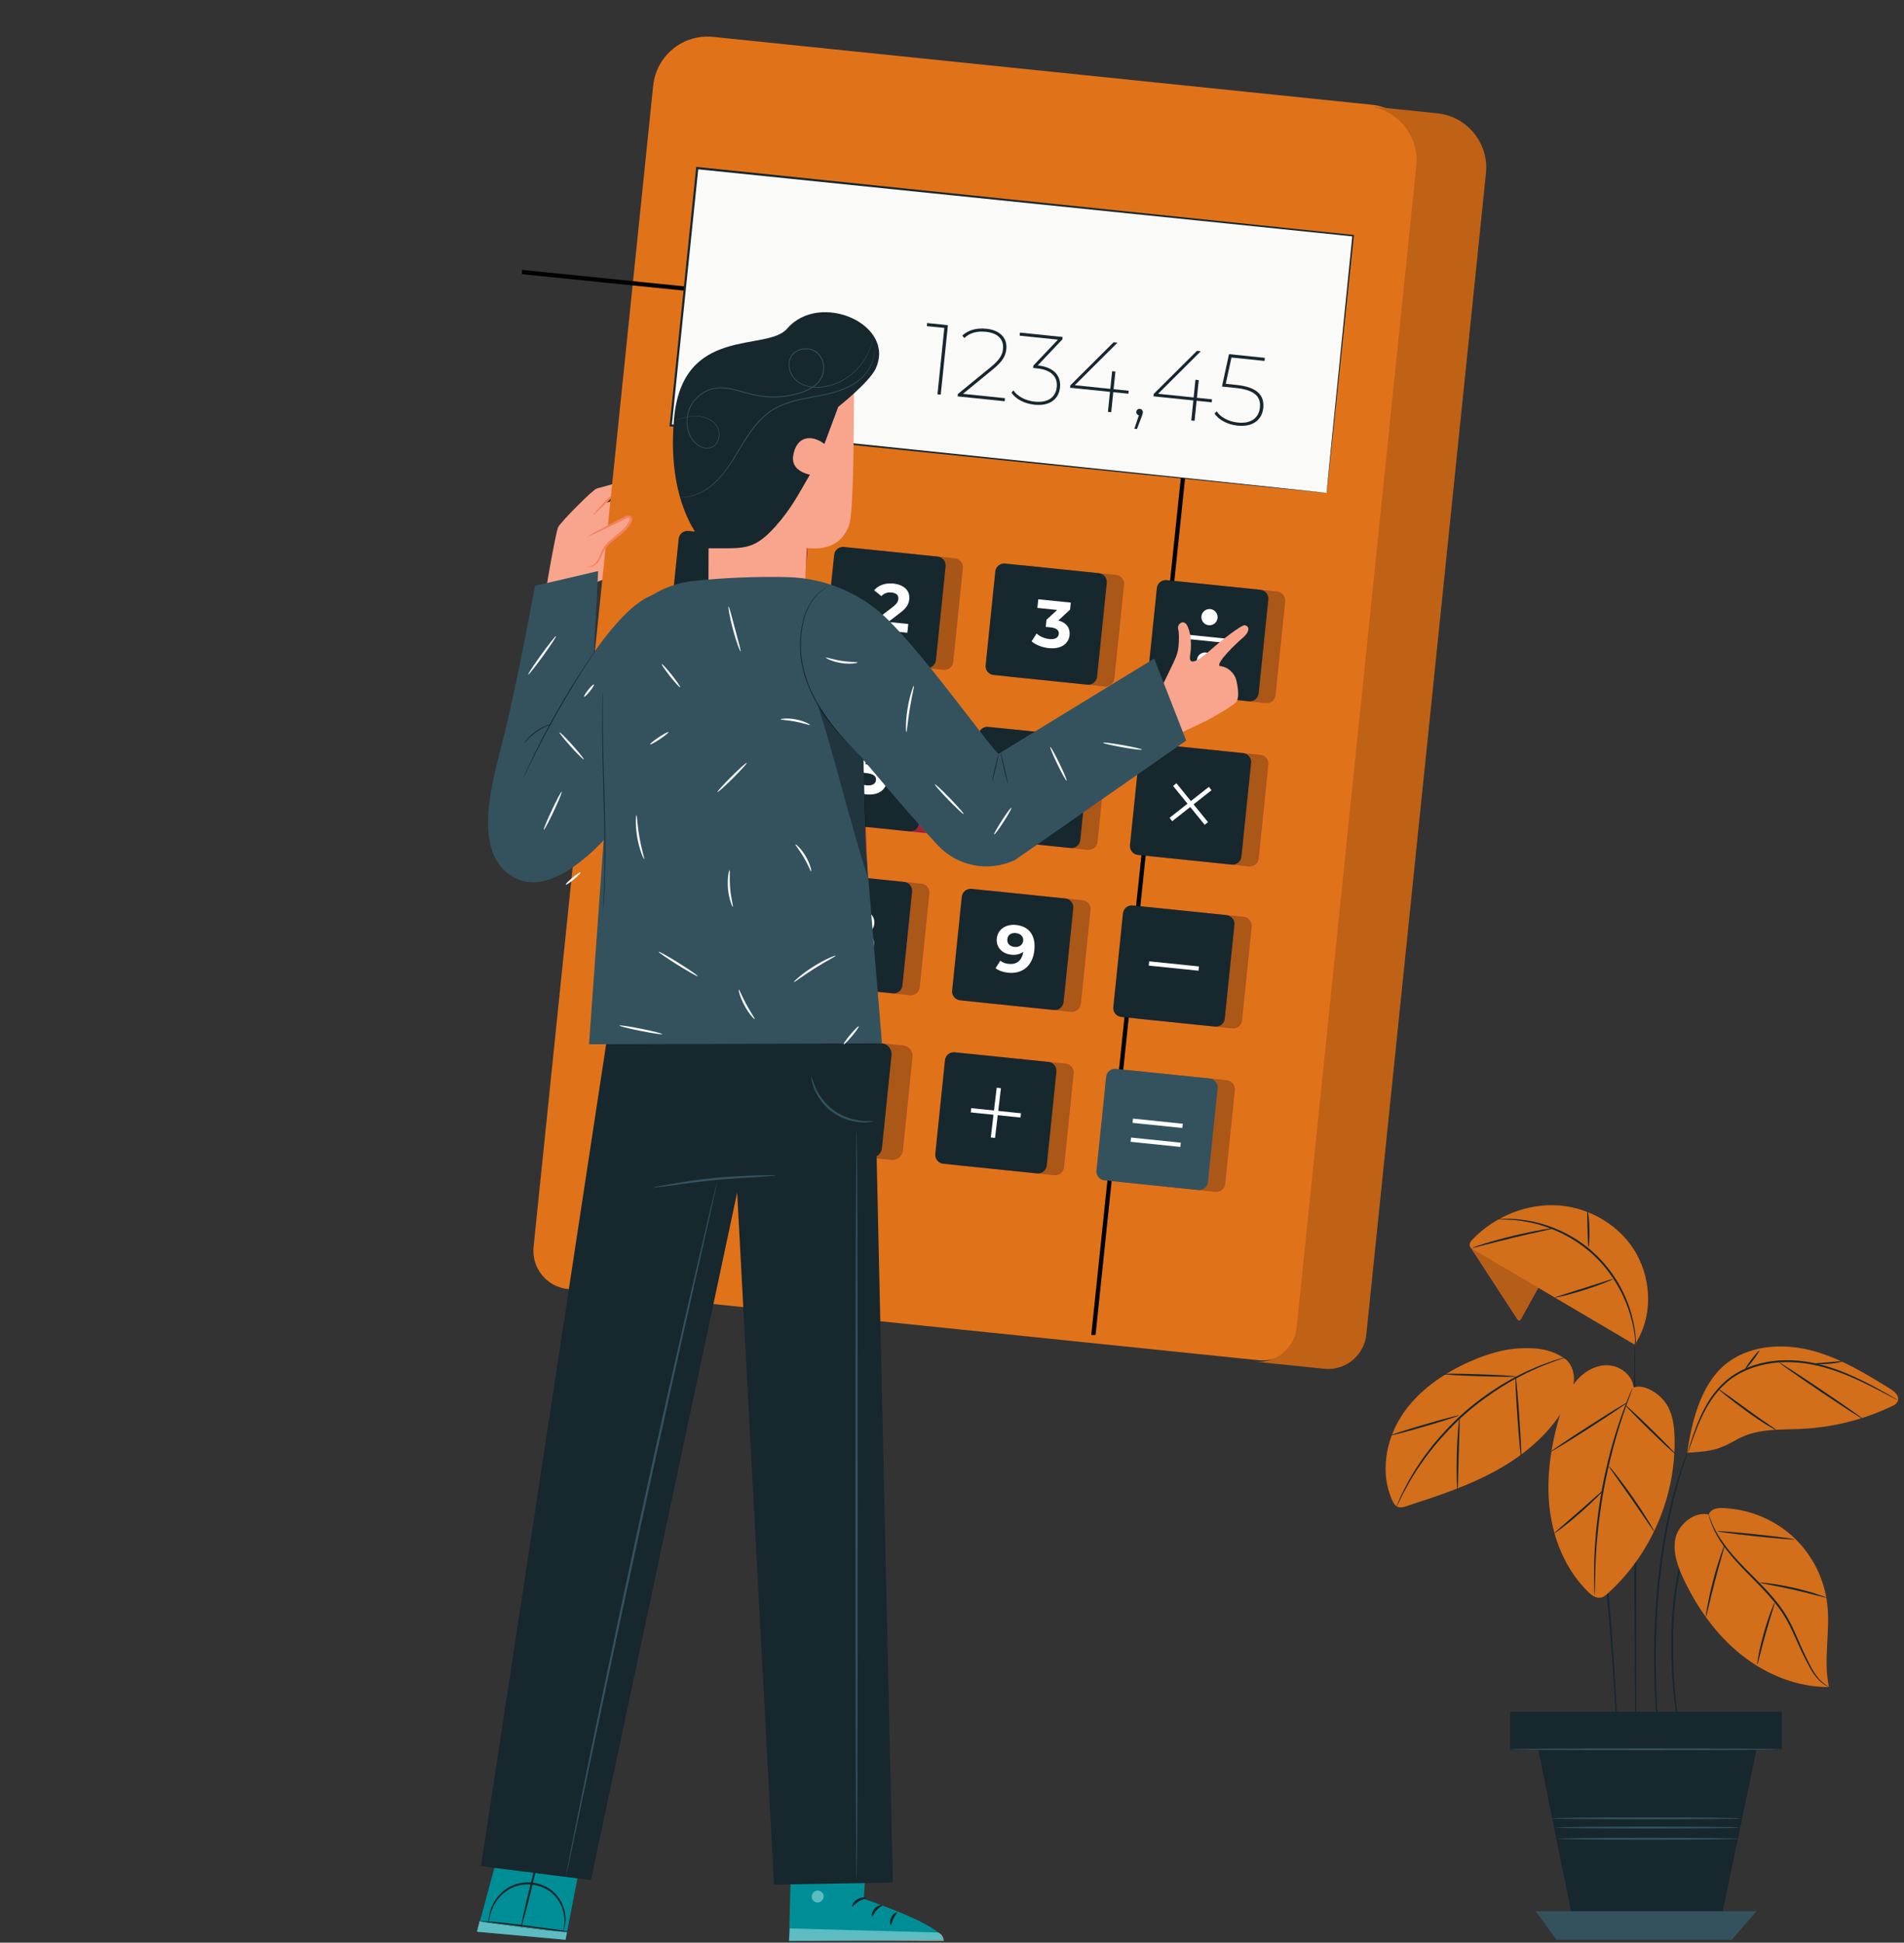 <svg width="445" height="454" xmlns="http://www.w3.org/2000/svg">
 <rect width="100%" height="100%" fill="#333333" stroke="none"/>
 <defs>
  <clipPath id="clip1">
   <path id="svg_1" d="m0,445.987l444.512,0l0,2l-444.512,0l0,-2zm0,0"/>
  </clipPath>
  <clipPath id="clip2">
   <path id="svg_2" d="m122,2.374l208,0l0,309.613l-208,0l0,-309.613zm0,0"/>
  </clipPath>
 </defs>
 <g>
  <title>background</title>
  <rect fill="none" id="canvas_background" height="456" width="447" y="-1" x="-1"/>
 </g>
 <g>
  <title>Layer 1</title>
  <g id="surface1">
   <g id="svg_26" clip-rule="nonzero" clip-path="url(#clip1)">
    <path id="svg_27" fill-rule="nonzero" fill="rgb(9.106%,15.532%,18.246%)" d="m446.012,453.323c0,0.145 -99.516,0.262 -222.246,0.262c-122.773,0 -222.266,-0.117 -222.266,-0.262c0,-0.141 99.492,-0.258 222.266,-0.258c122.73,0 222.246,0.117 222.246,0.258"/>
   </g>
   <path id="svg_28" fill-rule="nonzero" fill="rgb(97.4%,64.651%,55.455%)" d="m127.098,140.726c0,0 2.723,-16.312 3.371,-17.555c0.648,-1.238 8.168,-8.863 9.055,-9.023c0.887,-0.156 12.738,-3.875 12.082,-2.027c-0.656,1.848 -8.969,4.344 -8.969,4.344l-0.789,0.992c0,0 7.102,-2.312 8.871,-2.25c1.625,0.051 1.914,1.742 0.645,2.227c-1.27,0.488 -7.535,2.312 -7.766,2.703c-0.234,0.391 6.973,-1.664 7.875,-1.629c1.219,0.055 2.102,1.598 0.855,2.121c-0.73,0.305 -7.695,1.906 -7.695,1.906c0,0 5.812,-0.684 6.469,-0.504c1.07,0.289 0.98,1.59 -0.195,1.902c-0.809,0.211 -5.062,0.395 -6.145,0.684c0,0 -0.805,0.688 -0.777,2.844c0.031,2.152 -2.77,7.895 -2.77,7.895l-14.117,5.371"/>
   <path id="svg_29" fill-rule="nonzero" fill="rgb(96.342%,51.128%,37.65%)" d="m151.598,112.159c0.043,0.047 -0.551,0.703 -1.746,1.512c-0.594,0.402 -1.34,0.836 -2.219,1.219c-0.883,0.332 -1.859,0.668 -2.887,1.023c-0.758,0.258 -1.492,0.508 -2.184,0.738l0.117,-0.07c-2.258,2.254 -3.953,3.832 -4.043,3.754c-0.094,-0.082 1.445,-1.797 3.66,-4.105l0.043,-0.047l0.074,-0.023c0.688,-0.242 1.41,-0.492 2.16,-0.758c1.004,-0.34 1.961,-0.664 2.871,-0.973c0.855,-0.344 1.594,-0.727 2.199,-1.078c1.211,-0.703 1.895,-1.254 1.953,-1.191"/>
   <path id="svg_30" fill-rule="nonzero" fill="#e0731a" d="m294.147,317.882l-161.422,-16.629c-4.938,-0.508 -8.527,-4.922 -8.02,-9.859l27.957,-271.383c0.723,-7.012 6.992,-12.113 14.008,-11.391l153.902,15.855c7.016,0.723 12.113,6.992 11.391,14.004l-27.957,271.383c-0.508,4.938 -4.922,8.531 -9.859,8.02"/>
   <path id="svg_31" fill-rule="nonzero" fill="#bf6216" d="m310.41,319.933c-0.305,0 -0.617,-0.016 -0.93,-0.051l-16.258,-1.672c0.301,0.027 0.602,0.043 0.898,0.043c4.551,0 8.453,-3.441 8.934,-8.066l27.957,-271.383c0.723,-7.012 -4.379,-13.285 -11.391,-14.008l-51.758,-5.332l68.043,7.012c6.57,0.676 11.461,6.219 11.461,12.68c0,0.438 -0.023,0.883 -0.07,1.324l-10.492,101.871l-3.121,30.305l-1.332,12.922l-0.07,0.672l-2.117,20.535l-0.066,0.652l-2.344,22.77l-0.043,0.398l-2.09,20.277l-0.031,0.312l-6.25,60.668c-0.477,4.625 -4.379,8.07 -8.93,8.07"/>
   <path id="svg_32" fill-rule="nonzero" fill="rgb(61.224%,13.985%,21.95%)" d="m284.156,317.272l-136.098,-14.02c-0.039,-0.004 -0.078,-0.008 -0.117,-0.012l136.215,14.031"/>
   <g stroke="null" fill-opacity="0" id="svg_33" clip-rule="nonzero" clip-path="url(#clip2)">
    <path stroke="null" id="svg_34" fill-rule="nonzero" fill="rgb(94.206%,24.051%,37.215%)" d="m240.143,371.706l-163.757,-16.629c-5.005,-0.512 -8.651,-4.926 -8.132,-9.863l28.361,-271.383c0.733,-7.012 7.093,-12.109 14.206,-11.391l156.133,15.855c7.113,0.723 12.289,6.996 11.555,14.008l-28.361,271.383c-0.519,4.938 -4.997,8.527 -10.006,8.02"/>
   </g>
   <path id="svg_35" fill-rule="nonzero" fill="rgb(94.206%,24.051%,37.215%)" d="m208.352,271.058l-55.66,-5.734c-1.328,-0.137 -2.297,-1.328 -2.16,-2.656l2.258,-21.902c0.137,-1.332 1.324,-2.297 2.656,-2.16l55.66,5.734c1.328,0.137 2.297,1.324 2.16,2.656l-2.258,21.902c-0.137,1.328 -1.324,2.293 -2.656,2.16"/>
   <path id="svg_36" fill-rule="nonzero" fill="#aa5717" d="m208.602,271.069c-0.082,0 -0.164,-0.004 -0.25,-0.012l-55.66,-5.734c-1.246,-0.129 -2.172,-1.184 -2.172,-2.41c0,-0.082 0.004,-0.164 0.012,-0.246l1.922,-18.668l53.684,-0.172l4.969,0.512c1.246,0.129 2.172,1.18 2.172,2.406c0,0.082 -0.004,0.164 -0.012,0.25l-2.258,21.902c-0.129,1.246 -1.18,2.172 -2.406,2.172"/>
   <path id="svg_37" fill-rule="nonzero" fill="rgb(98.036%,97.893%,97.604%)" d="m310.051,115.202l-153.293,-15.789l6.195,-60.133l153.289,15.793l-6.191,60.129"/>
   <path id="svg_38" fill-rule="nonzero" fill="rgb(9.106%,15.532%,18.246%)" d="m310.051,115.202c0,0 0.023,-0.367 0.09,-1.07c0.07,-0.711 0.172,-1.754 0.301,-3.113c0.273,-2.738 0.672,-6.762 1.188,-11.949c1.043,-10.367 2.559,-25.383 4.438,-44.016l0.16,0.199c-38.582,-3.953 -93.02,-9.535 -153.293,-15.711l-0.008,0l0.285,-0.234c-2.172,21.031 -4.266,41.348 -6.203,60.129l-0.227,-0.273c44.359,4.617 82.645,8.602 109.852,11.434c13.613,1.434 24.453,2.574 31.902,3.359c3.719,0.395 6.59,0.703 8.543,0.91c0.969,0.105 1.703,0.188 2.211,0.242c0.5,0.059 0.762,0.094 0.762,0.094c0,0 -0.242,-0.012 -0.734,-0.059c-0.5,-0.047 -1.23,-0.117 -2.184,-0.211c-1.941,-0.191 -4.797,-0.473 -8.496,-0.84c-7.441,-0.754 -18.266,-1.844 -31.859,-3.215c-27.258,-2.777 -65.609,-6.688 -110.047,-11.219l-0.246,-0.023l0.023,-0.25c1.934,-18.781 4.023,-39.102 6.184,-60.133l0.027,-0.258l0.262,0.027l0.008,0c60.266,6.238 114.699,11.875 153.273,15.871l0.18,0.02l-0.016,0.18c-1.965,18.668 -3.551,33.715 -4.645,44.105c-0.551,5.164 -0.977,9.168 -1.27,11.895c-0.148,1.348 -0.258,2.375 -0.336,3.078c-0.078,0.688 -0.125,1.031 -0.125,1.031"/>
   <path id="svg_39" fill-rule="nonzero" fill="rgb(94.206%,24.051%,37.215%)" d="m184.156,152.8l-21.914,-2.258c-1.145,-0.117 -1.977,-1.141 -1.859,-2.285l2.258,-21.914c0.117,-1.145 1.141,-1.977 2.285,-1.859l21.914,2.262c1.145,0.117 1.977,1.137 1.859,2.281l-2.258,21.914c-0.117,1.145 -1.141,1.977 -2.285,1.859"/>
   <path id="svg_40" fill-rule="nonzero" fill="rgb(61.224%,13.985%,21.95%)" d="m161.664,135.815l0.977,-9.473c0.113,-1.07 1.016,-1.867 2.07,-1.867c0.07,0 0.141,0.004 0.215,0.008l21.914,2.262c1.074,0.109 1.871,1.016 1.871,2.07c0,0.07 -0.008,0.141 -0.012,0.211l-0.637,6.176c-1.273,-0.18 -2.562,-0.289 -3.859,-0.328c-1.309,-0.035 -2.672,-0.055 -4.07,-0.055c-5.781,0 -12.18,0.32 -18.016,0.941c-0.148,0.016 -0.301,0.035 -0.453,0.055"/>
   <path id="svg_41" fill-rule="nonzero" fill="rgb(9.106%,15.532%,18.246%)" d="m180.133,152.386l-21.914,-2.258c-1.145,-0.117 -1.977,-1.141 -1.859,-2.285l2.258,-21.914c0.117,-1.145 1.141,-1.977 2.285,-1.855l21.914,2.254c1.145,0.121 1.977,1.141 1.859,2.285l-2.258,21.914c-0.117,1.145 -1.141,1.977 -2.285,1.859"/>
   <path id="svg_42" fill-rule="nonzero" fill="rgb(100%,100%,100%)" d="m172.926,132.87l-1.117,10.855l-2.512,-0.258l0.91,-8.84l-2.172,-0.227l0.207,-2.016l4.684,0.484"/>
   <path id="svg_43" fill-rule="nonzero" fill="rgb(94.206%,24.051%,37.215%)" d="m220.488,156.542l-21.914,-2.258c-1.145,-0.117 -1.973,-1.141 -1.855,-2.285l2.258,-21.914c0.117,-1.145 1.137,-1.977 2.281,-1.855l21.918,2.258c1.141,0.117 1.973,1.141 1.855,2.281l-2.258,21.914c-0.117,1.145 -1.141,1.977 -2.285,1.859"/>
   <path id="svg_44" fill-rule="nonzero" fill="#a85617" d="m220.707,156.554c-0.074,0 -0.145,-0.004 -0.219,-0.012l-2.93,-0.301c-3.344,-4.129 -6.762,-8.137 -9.77,-11.164c-2.824,-2.852 -6.098,-5.152 -9.652,-6.848l0.84,-8.145c0.109,-1.07 1.012,-1.867 2.066,-1.867c0.07,0 0.145,0.004 0.215,0.012l21.918,2.258c1.07,0.109 1.867,1.016 1.867,2.07c0,0.07 -0.004,0.141 -0.012,0.211l-2.258,21.914c-0.109,1.074 -1.016,1.871 -2.066,1.871"/>
   <path id="svg_45" fill-rule="nonzero" fill="rgb(9.106%,15.532%,18.246%)" d="m216.465,156.128l-21.914,-2.258c-1.145,-0.117 -1.977,-1.141 -1.855,-2.285l2.258,-21.914c0.117,-1.145 1.141,-1.973 2.281,-1.855l21.914,2.258c1.145,0.117 1.977,1.141 1.859,2.281l-2.258,21.914c-0.117,1.145 -1.141,1.977 -2.285,1.859"/>
   <path id="svg_46" fill-rule="nonzero" fill="rgb(100%,100%,100%)" d="m212.277,145.827l-0.211,2.047l-8.207,-0.844l0.168,-1.629l4.598,-3.527c1.055,-0.816 1.281,-1.355 1.34,-1.883c0.086,-0.852 -0.453,-1.41 -1.602,-1.527c-0.93,-0.098 -1.758,0.18 -2.359,0.852l-1.707,-1.367c0.961,-1.137 2.562,-1.773 4.52,-1.57c2.418,0.25 3.902,1.656 3.699,3.625c-0.105,1.055 -0.5,1.988 -2.164,3.242l-2.742,2.102l4.668,0.48"/>
   <path id="svg_47" fill-rule="nonzero" fill="rgb(94.206%,24.051%,37.215%)" d="m258.156,160.421l-21.914,-2.254c-1.145,-0.121 -1.977,-1.145 -1.859,-2.285l2.258,-21.914c0.117,-1.145 1.141,-1.977 2.285,-1.859l21.914,2.258c1.145,0.117 1.977,1.141 1.859,2.285l-2.258,21.914c-0.121,1.145 -1.141,1.977 -2.285,1.855"/>
   <path id="svg_48" fill-rule="nonzero" fill="#aa5717" d="m258.371,160.433c-0.07,0 -0.145,-0.004 -0.215,-0.012l-21.914,-2.254c-1.074,-0.113 -1.871,-1.02 -1.871,-2.074c0,-0.07 0.008,-0.141 0.012,-0.211l2.258,-21.914c0.113,-1.074 1.016,-1.871 2.07,-1.871c0.07,0 0.141,0.004 0.215,0.012l21.914,2.258c1.07,0.109 1.871,1.016 1.871,2.07c-0.004,0.07 -0.008,0.145 -0.012,0.215l-2.258,21.914c-0.113,1.07 -1.016,1.867 -2.07,1.867"/>
   <path id="svg_49" fill-rule="nonzero" fill="rgb(9.106%,15.532%,18.246%)" d="m254.133,160.007l-21.914,-2.258c-1.145,-0.117 -1.977,-1.141 -1.859,-2.281l2.258,-21.918c0.117,-1.141 1.141,-1.973 2.285,-1.855l21.914,2.258c1.145,0.117 1.973,1.141 1.859,2.281l-2.262,21.918c-0.117,1.145 -1.137,1.973 -2.281,1.855"/>
   <path id="svg_50" fill-rule="nonzero" fill="rgb(100%,100%,100%)" d="m249.98,148.425c-0.188,1.832 -1.77,3.359 -4.859,3.043c-1.52,-0.156 -3.043,-0.738 -4.02,-1.59l1.176,-1.824c0.754,0.707 1.867,1.18 3,1.297c1.254,0.129 2.086,-0.301 2.176,-1.184c0.086,-0.824 -0.469,-1.398 -1.895,-1.547l-1.148,-0.117l0.172,-1.66l2.492,-2.297l-4.621,-0.477l0.207,-2.016l7.602,0.781l-0.168,1.629l-2.738,2.539c1.926,0.512 2.793,1.824 2.625,3.422"/>
   <path id="svg_51" fill-rule="nonzero" fill="rgb(94.206%,24.051%,37.215%)" d="m295.82,164.304l-21.914,-2.258c-1.141,-0.117 -1.973,-1.141 -1.855,-2.285l2.258,-21.914c0.117,-1.145 1.141,-1.977 2.281,-1.855l21.918,2.254c1.141,0.121 1.973,1.141 1.855,2.285l-2.258,21.914c-0.117,1.145 -1.141,1.977 -2.285,1.859"/>
   <path id="svg_52" fill-rule="nonzero" fill="#aa5717" d="m296.035,164.312c-0.07,0 -0.141,0 -0.215,-0.008l-21.914,-2.258c-0.457,-0.047 -0.867,-0.242 -1.184,-0.527l-0.676,-1.73c0,-0.008 0.004,-0.02 0.004,-0.027l2.258,-21.914c0.109,-1.07 1.012,-1.867 2.066,-1.867c0.07,0 0.145,0 0.215,0.012l21.918,2.254c1.07,0.113 1.867,1.02 1.867,2.074c0,0.07 -0.004,0.141 -0.012,0.211l-2.258,21.914c-0.109,1.07 -1.016,1.867 -2.07,1.867"/>
   <path id="svg_53" fill-rule="nonzero" fill="rgb(9.106%,15.532%,18.246%)" d="m291.891,163.89l-21.914,-2.258c-1.145,-0.121 -1.977,-1.141 -1.859,-2.285l2.258,-21.914c0.117,-1.145 1.141,-1.977 2.285,-1.859l21.914,2.258c1.145,0.121 1.977,1.141 1.855,2.285l-2.258,21.914c-0.117,1.145 -1.141,1.977 -2.281,1.859"/>
   <path id="svg_54" fill-rule="nonzero" fill="rgb(100%,100%,100%)" d="m287.926,150.397l-11.633,-1.199l0.102,-0.992l11.633,1.195l-0.102,0.996"/>
   <path id="svg_55" fill-rule="nonzero" fill="rgb(100%,100%,100%)" d="m284.57,144.421c-0.109,1.043 -1.039,1.801 -2.082,1.695c-1.043,-0.109 -1.797,-1.039 -1.691,-2.082c0.109,-1.043 1.039,-1.801 2.082,-1.691c1.039,0.105 1.797,1.039 1.691,2.078"/>
   <path id="svg_56" fill-rule="nonzero" fill="rgb(100%,100%,100%)" d="m283.523,154.569c-0.109,1.039 -1.039,1.797 -2.078,1.691c-1.043,-0.109 -1.801,-1.039 -1.695,-2.082c0.109,-1.039 1.039,-1.797 2.082,-1.691c1.039,0.109 1.801,1.039 1.691,2.082"/>
   <path id="svg_57" fill-rule="nonzero" fill="rgb(94.206%,24.051%,37.215%)" d="m180.223,190.968l-21.914,-2.258c-1.145,-0.117 -1.973,-1.141 -1.855,-2.285l2.258,-21.914c0.117,-1.141 1.141,-1.973 2.281,-1.855l21.914,2.258c1.145,0.117 1.977,1.141 1.859,2.285l-2.258,21.91c-0.117,1.145 -1.141,1.977 -2.285,1.859"/>
   <path id="svg_58" fill-rule="nonzero" fill="rgb(9.106%,15.532%,18.246%)" d="m176.199,190.554l-21.914,-2.258c-1.145,-0.117 -1.973,-1.141 -1.855,-2.285l2.258,-21.914c0.117,-1.141 1.141,-1.973 2.281,-1.855l21.918,2.258c1.141,0.117 1.973,1.141 1.855,2.285l-2.258,21.914c-0.117,1.141 -1.141,1.973 -2.285,1.855"/>
   <path id="svg_59" fill-rule="nonzero" fill="rgb(100%,100%,100%)" d="m171.281,179.94l-1.77,-0.18l-0.234,2.281l-2.449,-0.254l0.234,-2.281l-5.848,-0.602l0.172,-1.691l5.832,-6.359l2.633,0.273l-5.418,6.039l2.918,0.301l0.207,-2.031l2.375,0.242l-0.211,2.035l1.77,0.18l-0.211,2.047"/>
   <path id="svg_60" fill-rule="nonzero" fill="rgb(94.206%,24.051%,37.215%)" d="m216.559,194.71l-21.914,-2.258c-1.145,-0.117 -1.977,-1.141 -1.859,-2.281l2.258,-21.914c0.117,-1.145 1.141,-1.977 2.285,-1.859l21.914,2.258c1.145,0.117 1.977,1.141 1.855,2.285l-2.254,21.914c-0.121,1.145 -1.145,1.977 -2.285,1.855"/>
   <path id="svg_61" fill-rule="nonzero" fill="rgb(61.224%,13.985%,21.95%)" d="m216.598,194.714c-0.016,0 -0.027,0 -0.039,-0.004l-14.199,-1.461l10.176,1.047c0.07,0.008 0.145,0.012 0.215,0.012c0.973,0 1.816,-0.68 2.027,-1.625c0.609,0.684 1.215,1.363 1.82,2.031"/>
   <path id="svg_62" fill-rule="nonzero" fill="rgb(9.106%,15.532%,18.246%)" d="m212.535,194.296l-21.918,-2.258c-1.141,-0.117 -1.973,-1.141 -1.855,-2.281l2.258,-21.918c0.117,-1.141 1.141,-1.973 2.285,-1.855l21.914,2.258c1.145,0.117 1.977,1.141 1.855,2.281l-2.258,21.918c-0.117,1.145 -1.137,1.973 -2.281,1.855"/>
   <path id="svg_63" fill-rule="nonzero" fill="rgb(100%,100%,100%)" d="m207.285,182.507c-0.195,1.922 -1.781,3.453 -4.883,3.133c-1.504,-0.156 -3.043,-0.738 -4.023,-1.59l1.191,-1.82c0.758,0.707 1.855,1.18 2.984,1.297c1.258,0.129 2.09,-0.32 2.18,-1.203c0.086,-0.855 -0.414,-1.469 -2.383,-1.672l-2.777,-0.285l1.188,-6.055l6.625,0.68l-0.207,2.02l-4.531,-0.469l-0.383,2.047l0.887,0.09c3.211,0.332 4.332,1.906 4.133,3.828"/>
   <path id="svg_64" fill-rule="nonzero" fill="rgb(94.206%,24.051%,37.215%)" d="m254.223,198.593l-21.914,-2.258c-1.145,-0.117 -1.973,-1.141 -1.859,-2.285l2.262,-21.914c0.117,-1.145 1.141,-1.977 2.281,-1.859l21.914,2.258c1.145,0.117 1.977,1.141 1.859,2.285l-2.258,21.914c-0.117,1.145 -1.141,1.977 -2.285,1.859"/>
   <path id="svg_65" fill-rule="nonzero" fill="#aa5717" d="m254.441,198.601c-0.074,0 -0.145,-0.004 -0.219,-0.008l-11.82,-1.219l15.125,-10.555l-1.02,9.914c-0.109,1.07 -1.016,1.867 -2.066,1.867m-21.051,-22.441c-0.184,-0.113 -0.523,-0.465 -0.992,-1.012l0.312,-3.012c0.109,-1.07 1.012,-1.871 2.066,-1.871c0.07,0 0.145,0.004 0.215,0.012l6.855,0.707l-8.457,5.176"/>
   <path id="svg_66" fill-rule="nonzero" fill="rgb(9.106%,15.532%,18.246%)" d="m250.199,198.179l-21.914,-2.258c-1.145,-0.121 -1.973,-1.145 -1.855,-2.285l2.258,-21.914c0.117,-1.145 1.137,-1.977 2.281,-1.859l21.914,2.258c1.145,0.117 1.977,1.141 1.859,2.285l-2.258,21.914c-0.117,1.145 -1.141,1.977 -2.285,1.859"/>
   <path id="svg_67" fill-rule="nonzero" fill="rgb(100%,100%,100%)" d="m243.266,186.323c0.102,-0.992 -0.562,-1.703 -1.676,-1.82c-1.102,-0.113 -1.949,0.492 -2.047,1.438c-0.094,0.93 0.531,1.684 1.742,1.809c1.07,0.109 1.879,-0.434 1.98,-1.426zm2.449,0.129c-0.227,2.215 -2.188,3.426 -4.484,3.188c-2.992,-0.309 -4.66,-2.375 -4.297,-5.883c0.387,-3.754 2.863,-5.613 6.141,-5.277c1.145,0.117 2.234,0.496 2.945,1.059l-1.121,1.75c-0.562,-0.465 -1.246,-0.68 -1.977,-0.754c-1.812,-0.188 -3.09,0.766 -3.379,2.836c0.699,-0.574 1.648,-0.805 2.781,-0.688c2.094,0.215 3.602,1.719 3.391,3.77"/>
   <path id="svg_68" fill-rule="nonzero" fill="rgb(94.206%,24.051%,37.215%)" d="m291.891,202.472l-21.914,-2.258c-1.145,-0.117 -1.977,-1.141 -1.859,-2.285l2.258,-21.914c0.117,-1.141 1.141,-1.973 2.285,-1.855l21.914,2.258c1.145,0.117 1.977,1.141 1.855,2.281l-2.258,21.918c-0.117,1.141 -1.141,1.973 -2.281,1.855"/>
   <path id="svg_69" fill-rule="nonzero" fill="#aa5717" d="m292.105,202.483c-0.07,0 -0.145,-0.004 -0.215,-0.012l-21.914,-2.258c-1.074,-0.109 -1.871,-1.016 -1.871,-2.07c0,-0.07 0.004,-0.141 0.012,-0.215l2.055,-19.926l5.117,-3.574l19.285,1.988c1.07,0.109 1.871,1.016 1.867,2.07c0,0.07 -0.004,0.141 -0.012,0.211l-2.258,21.918c-0.109,1.07 -1.012,1.867 -2.066,1.867"/>
   <path id="svg_70" fill-rule="nonzero" fill="rgb(9.106%,15.532%,18.246%)" d="m287.867,202.058l-21.918,-2.258c-1.141,-0.117 -1.973,-1.141 -1.855,-2.285l2.258,-21.914c0.117,-1.145 1.141,-1.973 2.285,-1.855l21.914,2.258c1.145,0.117 1.977,1.137 1.855,2.281l-2.254,21.914c-0.121,1.145 -1.141,1.977 -2.285,1.859"/>
   <path id="svg_71" fill-rule="nonzero" fill="rgb(100%,100%,100%)" d="m273.969,191.913l-0.621,-0.785l9.188,-7.238l0.621,0.785l-9.188,7.238"/>
   <path id="svg_72" fill-rule="nonzero" fill="rgb(100%,100%,100%)" d="m281.555,192.753l-7.383,-9.074l0.777,-0.633l7.379,9.078l-0.773,0.629"/>
   <path id="svg_73" fill-rule="nonzero" fill="rgb(94.206%,24.051%,37.215%)" d="m176.324,228.827l-21.914,-2.258c-1.145,-0.117 -1.977,-1.141 -1.859,-2.285l2.258,-21.914c0.117,-1.145 1.141,-1.977 2.285,-1.855l21.914,2.258c1.145,0.117 1.977,1.141 1.855,2.281l-2.254,21.914c-0.121,1.145 -1.141,1.977 -2.285,1.859"/>
   <path id="svg_74" fill-rule="nonzero" fill="rgb(9.106%,15.532%,18.246%)" d="m172.301,228.413l-21.914,-2.258c-1.145,-0.117 -1.977,-1.141 -1.859,-2.285l2.258,-21.914c0.117,-1.145 1.141,-1.977 2.285,-1.855l21.914,2.254c1.145,0.121 1.977,1.145 1.859,2.285l-2.258,21.914c-0.117,1.145 -1.141,1.977 -2.285,1.859"/>
   <path id="svg_75" fill-rule="nonzero" fill="rgb(100%,100%,100%)" d="m166.824,209.073l-0.168,1.629l-4.984,8.816l-2.73,-0.285l4.801,-8.406l-3.598,-0.371l-0.184,1.766l-2.234,-0.227l0.395,-3.816l8.703,0.895"/>
   <path id="svg_76" fill-rule="nonzero" fill="rgb(94.206%,24.051%,37.215%)" d="m212.656,232.569l-21.914,-2.258c-1.145,-0.117 -1.977,-1.141 -1.855,-2.285l2.258,-21.914c0.117,-1.141 1.137,-1.973 2.281,-1.855l21.918,2.258c1.141,0.117 1.973,1.141 1.855,2.285l-2.258,21.914c-0.117,1.141 -1.141,1.973 -2.285,1.855"/>
   <path id="svg_77" fill-rule="nonzero" fill="#aa5717" d="m212.875,232.581c-0.074,0 -0.145,-0.004 -0.219,-0.012l-3.984,-0.41c0.059,0.004 0.117,0.008 0.176,0.008c1.055,0 1.961,-0.797 2.07,-1.871l2.258,-21.914c0.117,-1.141 -0.711,-2.16 -1.852,-2.281l4.02,0.414c1.07,0.109 1.867,1.016 1.867,2.07c0,0.07 -0.004,0.141 -0.012,0.215l-2.258,21.914c-0.109,1.07 -1.016,1.867 -2.066,1.867"/>
   <path id="svg_78" fill-rule="nonzero" fill="rgb(9.106%,15.532%,18.246%)" d="m208.633,232.155l-21.914,-2.258c-1.145,-0.117 -1.977,-1.141 -1.855,-2.285l2.254,-21.914c0.121,-1.145 1.145,-1.973 2.285,-1.855l21.914,2.258c1.145,0.117 1.977,1.141 1.859,2.281l-2.258,21.914c-0.117,1.145 -1.141,1.977 -2.285,1.859"/>
   <path id="svg_79" fill-rule="nonzero" fill="rgb(100%,100%,100%)" d="m198.461,215.39c-0.086,0.824 0.512,1.402 1.535,1.508c1.039,0.105 1.762,-0.336 1.844,-1.16c0.09,-0.852 -0.539,-1.434 -1.566,-1.539c-1.008,-0.105 -1.727,0.34 -1.812,1.191zm3.246,4.992c0.102,-0.961 -0.633,-1.633 -1.887,-1.762c-1.242,-0.129 -2.078,0.379 -2.176,1.344c-0.102,0.961 0.613,1.645 1.852,1.773c1.258,0.129 2.113,-0.395 2.211,-1.355zm2.535,0.34c-0.211,2.047 -2.172,3.145 -4.934,2.859c-2.746,-0.281 -4.426,-1.758 -4.215,-3.805c0.117,-1.164 0.812,-1.969 1.906,-2.391c-0.758,-0.578 -1.129,-1.383 -1.027,-2.363c0.195,-1.906 2.027,-2.926 4.492,-2.672c2.5,0.258 4.082,1.629 3.887,3.535c-0.102,0.98 -0.648,1.691 -1.504,2.105c1,0.637 1.516,1.566 1.395,2.73"/>
   <path id="svg_80" fill-rule="nonzero" fill="rgb(94.206%,24.051%,37.215%)" d="m250.324,236.452l-21.914,-2.262c-1.145,-0.117 -1.977,-1.137 -1.859,-2.281l2.258,-21.914c0.117,-1.145 1.141,-1.977 2.285,-1.859l21.914,2.258c1.145,0.117 1.977,1.141 1.855,2.285l-2.254,21.914c-0.121,1.145 -1.141,1.973 -2.285,1.859"/>
   <path id="svg_81" fill-rule="nonzero" fill="#aa5717" d="m250.539,236.46c-0.07,0 -0.145,0 -0.215,-0.008l-21.914,-2.262c-1.074,-0.109 -1.871,-1.016 -1.871,-2.07c0,-0.07 0.004,-0.141 0.012,-0.211l2.258,-21.914c0.113,-1.07 1.016,-1.871 2.07,-1.871c0.07,0 0.141,0.004 0.215,0.012l21.914,2.258c1.07,0.109 1.871,1.016 1.867,2.07c0,0.07 -0.004,0.141 -0.012,0.215l-2.254,21.914c-0.113,1.07 -1.016,1.867 -2.07,1.867"/>
   <path id="svg_82" fill-rule="nonzero" fill="rgb(9.106%,15.532%,18.246%)" d="m246.301,236.034l-21.914,-2.258c-1.145,-0.117 -1.977,-1.137 -1.859,-2.281l2.258,-21.914c0.117,-1.145 1.141,-1.977 2.285,-1.859l21.914,2.258c1.145,0.117 1.977,1.141 1.859,2.285l-2.258,21.914c-0.121,1.145 -1.141,1.973 -2.285,1.855"/>
   <path id="svg_83" fill-rule="nonzero" fill="rgb(100%,100%,100%)" d="m239.137,219.862c0.098,-0.93 -0.531,-1.684 -1.727,-1.809c-1.07,-0.109 -1.879,0.434 -1.98,1.426c-0.102,0.992 0.562,1.703 1.68,1.82c1.102,0.113 1.93,-0.492 2.027,-1.438zm2.613,2.184c-0.387,3.754 -2.852,5.613 -6.141,5.277c-1.145,-0.121 -2.223,-0.496 -2.93,-1.055l1.121,-1.75c0.547,0.461 1.23,0.676 1.973,0.75c1.801,0.188 3.09,-0.762 3.383,-2.848c-0.703,0.57 -1.668,0.812 -2.801,0.699c-2.094,-0.219 -3.602,-1.723 -3.391,-3.77c0.23,-2.219 2.188,-3.426 4.484,-3.191c3.012,0.312 4.664,2.379 4.301,5.887"/>
   <path id="svg_84" fill-rule="nonzero" fill="rgb(94.206%,24.051%,37.215%)" d="m287.988,240.331l-21.914,-2.258c-1.145,-0.117 -1.973,-1.141 -1.855,-2.285l2.258,-21.914c0.117,-1.145 1.141,-1.977 2.281,-1.855l21.918,2.254c1.141,0.121 1.973,1.145 1.855,2.285l-2.258,21.914c-0.117,1.145 -1.141,1.977 -2.285,1.859"/>
   <path id="svg_85" fill-rule="nonzero" fill="#aa5717" d="m288.203,240.343c-0.07,0 -0.141,-0.004 -0.215,-0.012l-21.914,-2.258c-1.07,-0.109 -1.871,-1.016 -1.867,-2.07c0,-0.07 0.004,-0.145 0.012,-0.215l2.258,-21.914c0.109,-1.07 1.012,-1.867 2.066,-1.867c0.07,0 0.145,0.004 0.215,0.012l21.918,2.254c1.07,0.113 1.867,1.02 1.867,2.074c0,0.07 -0.004,0.141 -0.012,0.211l-2.258,21.914c-0.109,1.074 -1.016,1.871 -2.07,1.871"/>
   <path id="svg_86" fill-rule="nonzero" fill="rgb(9.106%,15.532%,18.246%)" d="m283.965,239.917l-21.914,-2.258c-1.145,-0.117 -1.977,-1.141 -1.855,-2.285l2.254,-21.914c0.121,-1.145 1.145,-1.977 2.285,-1.859l21.918,2.258c1.141,0.121 1.973,1.141 1.855,2.285l-2.258,21.914c-0.117,1.145 -1.141,1.977 -2.285,1.859"/>
   <path id="svg_87" fill-rule="nonzero" fill="rgb(100%,100%,100%)" d="m280.117,226.855l-11.633,-1.195l0.102,-0.996l11.633,1.195l-0.102,0.996"/>
   <path id="svg_88" fill-rule="nonzero" fill="rgb(94.206%,24.051%,37.215%)" d="m246.391,274.64l-21.914,-2.258c-1.145,-0.117 -1.977,-1.141 -1.859,-2.285l2.258,-21.914c0.117,-1.145 1.141,-1.973 2.285,-1.855l21.914,2.258c1.145,0.117 1.977,1.141 1.855,2.281l-2.258,21.914c-0.117,1.145 -1.141,1.977 -2.281,1.859"/>
   <path id="svg_89" fill-rule="nonzero" fill="#aa5717" d="m246.605,274.651c-0.07,0 -0.145,-0.004 -0.215,-0.012l-21.914,-2.258c-1.074,-0.109 -1.871,-1.016 -1.871,-2.07c0,-0.07 0.004,-0.141 0.012,-0.215l2.258,-21.914c0.109,-1.07 1.016,-1.867 2.07,-1.867c0.07,0 0.141,0.004 0.215,0.012l21.914,2.258c1.07,0.109 1.871,1.016 1.867,2.07c0,0.07 -0.004,0.141 -0.012,0.211l-2.258,21.914c-0.109,1.074 -1.012,1.871 -2.066,1.871"/>
   <path id="svg_90" fill-rule="nonzero" fill="rgb(9.106%,15.532%,18.246%)" d="m242.363,274.226l-21.914,-2.258c-1.141,-0.117 -1.973,-1.141 -1.855,-2.285l2.258,-21.914c0.117,-1.145 1.141,-1.977 2.285,-1.855l21.914,2.258c1.145,0.117 1.977,1.141 1.855,2.281l-2.258,21.914c-0.117,1.145 -1.141,1.977 -2.285,1.859"/>
   <path id="svg_91" fill-rule="nonzero" fill="rgb(94.206%,24.051%,37.215%)" d="m284.055,278.519l-21.914,-2.258c-1.145,-0.117 -1.977,-1.141 -1.859,-2.281l2.258,-21.914c0.117,-1.145 1.145,-1.977 2.285,-1.859l21.914,2.258c1.145,0.117 1.977,1.141 1.859,2.285l-2.258,21.914c-0.117,1.145 -1.141,1.973 -2.285,1.855"/>
   <path id="svg_92" fill-rule="nonzero" fill="#aa5717" d="m284.27,278.53c-0.07,0 -0.141,-0.004 -0.215,-0.012l-21.914,-2.258c-1.07,-0.109 -1.871,-1.016 -1.867,-2.07c0,-0.07 0.004,-0.141 0.008,-0.211l2.258,-21.914c0.113,-1.07 1.016,-1.871 2.07,-1.871c0.07,0 0.145,0.004 0.215,0.012l21.914,2.258c1.074,0.109 1.871,1.016 1.871,2.07c0,0.07 -0.004,0.141 -0.012,0.215l-2.258,21.914c-0.109,1.07 -1.016,1.867 -2.07,1.867"/>
   <path id="svg_93" fill-rule="nonzero" fill="rgb(20.033%,32.42%,37.091%)" d="m280.031,278.105l-21.914,-2.258c-1.145,-0.117 -1.977,-1.141 -1.855,-2.281l2.258,-21.918c0.117,-1.141 1.137,-1.973 2.281,-1.855l21.914,2.258c1.145,0.117 1.977,1.141 1.859,2.285l-2.258,21.914c-0.117,1.141 -1.141,1.973 -2.285,1.855"/>
   <path id="svg_94" fill-rule="nonzero" fill="rgb(100%,100%,100%)" d="m276.332,263.608l-11.637,-1.195l0.102,-0.996l11.637,1.199l-0.102,0.992"/>
   <path id="svg_95" fill-rule="nonzero" fill="rgb(100%,100%,100%)" d="m275.875,268.038l-11.637,-1.199l0.105,-0.992l11.633,1.195l-0.102,0.996"/>
   <path id="svg_96" fill-rule="nonzero" fill="rgb(9.106%,15.532%,18.246%)" d="m203.387,270.546l-57.918,-5.969c-1.375,-0.141 -2.375,-1.371 -2.234,-2.742l2.242,-21.746c0.141,-1.371 1.371,-2.371 2.742,-2.23l57.918,5.969c1.375,0.141 2.375,1.367 2.23,2.742l-2.238,21.742c-0.141,1.375 -1.367,2.375 -2.742,2.234"/>
   <path id="svg_97" fill-rule="nonzero" fill="rgb(100%,100%,100%)" d="m180.246,254.136c0.254,-2.465 -0.512,-3.578 -1.766,-3.707c-1.242,-0.129 -2.215,0.805 -2.469,3.273c-0.254,2.465 0.508,3.578 1.75,3.707c1.254,0.129 2.23,-0.805 2.484,-3.273zm-6.781,-0.695c0.371,-3.586 2.566,-5.414 5.234,-5.137c2.684,0.273 4.445,2.512 4.074,6.094c-0.367,3.582 -2.547,5.414 -5.234,5.137c-2.664,-0.277 -4.441,-2.512 -4.074,-6.094"/>
   <path id="svg_98" fill-rule="nonzero" fill="rgb(100%,100%,100%)" d="m232.559,265.937l-0.992,-0.121l1.379,-11.613l0.992,0.117l-1.379,11.617"/>
   <path id="svg_99" fill-rule="nonzero" fill="rgb(100%,100%,100%)" d="m238.52,261.167l-11.637,-1.199l0.102,-0.996l11.633,1.199l-0.098,0.996"/>
   <path id="svg_100" fill-rule="nonzero" fill="rgb(9.106%,15.532%,18.246%)" d="m221.543,75.995l-1.676,16.234l-0.762,-0.078l1.598,-15.516l-4.082,-0.418l0.074,-0.719l4.848,0.496"/>
   <path id="svg_101" fill-rule="nonzero" fill="rgb(9.106%,15.532%,18.246%)" d="m234.879,93.05l-0.074,0.719l-10.992,-1.133l0.055,-0.555l7.68,-6.285c2.199,-1.789 2.738,-2.93 2.875,-4.254c0.223,-2.156 -1.141,-3.703 -3.969,-3.996c-2.156,-0.223 -3.801,0.242 -5.074,1.449l-0.48,-0.566c1.352,-1.266 3.262,-1.844 5.652,-1.598c3.105,0.32 4.914,2.125 4.641,4.742c-0.156,1.531 -0.781,2.828 -3.133,4.742l-6.992,5.727l9.812,1.008"/>
   <path id="svg_102" fill-rule="nonzero" fill="rgb(9.106%,15.532%,18.246%)" d="m247.742,90.554c-0.273,2.691 -2.375,4.398 -5.945,4.031c-2.434,-0.25 -4.496,-1.402 -5.402,-2.832l0.473,-0.512c0.832,1.281 2.66,2.383 4.98,2.621c3.109,0.32 4.891,-1.043 5.133,-3.387c0.242,-2.363 -1.18,-4.035 -4.613,-4.387l-0.902,-0.094l0.055,-0.559l5.738,-6.062l-8.953,-0.926l0.074,-0.719l9.973,1.027l-0.059,0.559l-5.762,6.086c3.805,0.391 5.492,2.441 5.211,5.152"/>
   <path id="svg_103" fill-rule="nonzero" fill="rgb(9.106%,15.532%,18.246%)" d="m263.719,92.015l-3.527,-0.363l-0.48,4.684l-0.766,-0.078l0.48,-4.684l-9.324,-0.961l0.059,-0.559l10.109,-10.066l0.906,0.094l-9.98,9.941l8.305,0.855l0.426,-4.129l0.766,0.078l-0.426,4.129l3.523,0.359l-0.07,0.699"/>
   <path id="svg_104" fill-rule="nonzero" fill="rgb(9.106%,15.532%,18.246%)" d="m267.109,96.394c-0.031,0.305 -0.121,0.48 -0.227,0.844l-1.156,3.023l-0.605,-0.062l1.051,-3.125c-0.387,-0.113 -0.637,-0.441 -0.594,-0.836c0.043,-0.418 0.402,-0.73 0.844,-0.688c0.465,0.047 0.727,0.473 0.688,0.844"/>
   <path id="svg_105" fill-rule="nonzero" fill="rgb(9.106%,15.532%,18.246%)" d="m283.199,94.019l-3.527,-0.359l-0.48,4.684l-0.766,-0.078l0.48,-4.688l-9.324,-0.957l0.059,-0.559l10.109,-10.066l0.902,0.09l-9.977,9.941l8.305,0.855l0.422,-4.129l0.766,0.082l-0.426,4.129l3.527,0.359l-0.07,0.695"/>
   <path id="svg_106" fill-rule="nonzero" fill="rgb(9.106%,15.532%,18.246%)" d="m295.246,95.355c-0.27,2.645 -2.312,4.496 -6,4.117c-2.391,-0.246 -4.473,-1.398 -5.383,-2.828l0.5,-0.512c0.805,1.281 2.66,2.387 4.957,2.621c3.176,0.328 4.902,-1.18 5.141,-3.48c0.258,-2.504 -1.074,-4.141 -5.715,-4.617l-3.152,-0.324l1.645,-7.566l8.375,0.863l-0.074,0.719l-7.723,-0.797l-1.336,6.145l2.504,0.258c4.961,0.512 6.559,2.527 6.262,5.402"/>
   <path id="svg_107" fill-rule="nonzero" fill="#008e96" d="m117.867,427.933l-6.359,23.508l20.664,1.883l4.344,-22.379l-18.648,-3.012"/>
   <path id="svg_108" fill-rule="nonzero" fill="rgb(9.106%,15.532%,18.246%)" d="m132.773,451.409c-0.008,0.078 -1.164,0.051 -3.027,-0.102c-1.863,-0.152 -4.426,-0.434 -7.25,-0.797c-2.723,-0.363 -5.18,-0.695 -7.223,-0.969c-1.848,-0.262 -2.988,-0.438 -2.98,-0.516c0.008,-0.078 1.164,-0.043 3.027,0.109c1.859,0.156 4.426,0.441 7.25,0.805c2.719,0.363 5.18,0.691 7.219,0.961c1.848,0.254 2.992,0.426 2.984,0.508"/>
   <path id="svg_109" fill-rule="nonzero" fill="rgb(100%,100%,100%)" d="m111.508,451.44l0.023,-0.234l0.574,-2.199l0.059,0.008l-0.656,2.426"/>
   <path id="svg_110" fill-rule="nonzero" fill="#5dbcc1" d="m132.172,453.323l-20.664,-1.883l0.656,-2.426l0.133,0.016c0.047,0.086 1.18,0.258 2.977,0.512c2.043,0.273 4.5,0.605 7.223,0.969c2.824,0.363 5.387,0.645 7.25,0.797c0.387,0.031 0.742,0.055 1.066,0.078l1.695,0.215l-0.336,1.723"/>
   <path id="svg_111" fill-rule="nonzero" fill="#599fa3" d="m130.812,451.386c-0.324,-0.023 -0.68,-0.047 -1.066,-0.078c-1.863,-0.152 -4.426,-0.434 -7.25,-0.797c-2.723,-0.363 -5.18,-0.695 -7.223,-0.969c-1.797,-0.254 -2.93,-0.426 -2.977,-0.512l18.516,2.355"/>
   <path id="svg_112" fill-rule="nonzero" fill="rgb(9.106%,15.532%,18.246%)" d="m121.773,450.394c-0.129,-0.031 0.75,-4.066 1.965,-9.008c1.215,-4.941 2.309,-8.922 2.438,-8.891c0.129,0.031 -0.75,4.062 -1.965,9.008c-1.215,4.941 -2.309,8.922 -2.438,8.891"/>
   <path id="svg_113" fill-rule="nonzero" fill="rgb(9.106%,15.532%,18.246%)" d="m131.629,451.257c-0.125,-0.004 0.66,-1.688 0.047,-4.371c-0.312,-1.305 -1,-2.828 -2.262,-4.09c-1.238,-1.27 -3.098,-2.152 -5.141,-2.363c-2.047,-0.195 -4.039,0.297 -5.535,1.258c-1.512,0.949 -2.555,2.246 -3.219,3.422c-1.312,2.41 -1.184,4.223 -1.301,4.191c-0.02,0 -0.027,-0.109 -0.031,-0.312c-0.012,-0.207 0.008,-0.508 0.047,-0.895c0.086,-0.773 0.348,-1.895 0.984,-3.148c0.648,-1.238 1.703,-2.613 3.281,-3.633c1.562,-1.035 3.668,-1.574 5.82,-1.363c2.152,0.219 4.117,1.168 5.414,2.531c1.312,1.352 1.992,2.961 2.277,4.332c0.273,1.383 0.176,2.539 0.008,3.297c-0.09,0.383 -0.172,0.672 -0.254,0.863c-0.074,0.191 -0.121,0.289 -0.137,0.281"/>
   <path id="svg_114" fill-rule="nonzero" fill="#008e96" d="m203.109,425.253l-1.227,18.516c0,0 18.426,6.113 18.531,9.555l-36,0.262l0.727,-28.926l17.969,0.594"/>
   <path id="svg_115" fill-rule="nonzero" fill="#5dbcc1" d="m191.102,444.616c-0.625,0 -1.242,-0.477 -1.367,-1.098c-0.129,-0.664 0.305,-1.383 0.938,-1.609c0.129,-0.062 0.266,-0.09 0.41,-0.09c0.582,0 1.223,0.469 1.398,1.02c0.219,0.688 -0.418,1.594 -1.121,1.75c-0.086,0.02 -0.172,0.027 -0.258,0.027"/>
   <path id="svg_116" fill-rule="nonzero" fill="rgb(100%,100%,100%)" d="m220.598,453.585l-36.184,0l0.543,-0.004c11.598,0.004 23.496,0.004 35.641,0.004m-0.227,-0.52c-0.121,-0.445 -0.516,-0.93 -1.105,-1.434c0.074,0.035 0.883,0.426 1.215,1.434c-0.035,0 -0.07,0 -0.109,0"/>
   <path id="svg_117" fill-rule="nonzero" fill="rgb(60.616%,65.073%,65.216%)" d="m220.598,453.585c-12.145,0 -24.043,0 -35.641,-0.004l35.457,-0.258c-0.004,-0.086 -0.016,-0.168 -0.043,-0.258c0.039,0 0.074,0 0.109,0c0.055,0.156 0.094,0.332 0.117,0.52"/>
   <path id="svg_118" fill-rule="nonzero" fill="#5dbcc1" d="m184.414,453.585l0.188,-2.91l34.656,0.957c0,0 0.004,0 0.008,0c0.59,0.504 0.984,0.988 1.105,1.434c0.027,0.09 0.039,0.172 0.043,0.258l-35.457,0.258l-0.543,0.004"/>
   <path id="svg_119" fill-rule="nonzero" fill="rgb(9.106%,15.532%,18.246%)" d="m202.469,443.601c-0.008,0.176 -0.891,0.23 -1.773,0.77c-0.895,0.516 -1.363,1.262 -1.523,1.188c-0.16,-0.039 0.133,-1.082 1.215,-1.715c1.07,-0.645 2.125,-0.402 2.082,-0.242"/>
   <path id="svg_120" fill-rule="nonzero" fill="rgb(9.106%,15.532%,18.246%)" d="m206.199,445.276c0.035,0.172 -0.738,0.449 -1.355,1.172c-0.641,0.707 -0.816,1.508 -0.992,1.492c-0.164,0.023 -0.254,-1.008 0.531,-1.895c0.781,-0.895 1.816,-0.938 1.816,-0.77"/>
   <path id="svg_121" fill-rule="nonzero" fill="rgb(9.106%,15.532%,18.246%)" d="m208.203,449.858c-0.16,0.031 -0.379,-0.852 0.102,-1.801c0.473,-0.953 1.312,-1.309 1.383,-1.156c0.098,0.145 -0.453,0.645 -0.836,1.43c-0.398,0.777 -0.473,1.516 -0.648,1.527"/>
   <path id="svg_122" fill-rule="nonzero" fill="rgb(9.106%,15.532%,18.246%)" d="m202.281,439.351c-0.078,0.16 -0.875,-0.109 -1.871,-0.07c-0.996,0.016 -1.777,0.328 -1.867,0.172c-0.098,-0.129 0.676,-0.758 1.852,-0.785c1.172,-0.035 1.977,0.551 1.887,0.684"/>
   <path id="svg_123" fill-rule="nonzero" fill="rgb(65.297%,66.356%,65.796%)" d="m184.969,431.522l0.066,-2.977l0.008,0l-0.074,2.977"/>
   <path id="svg_124" fill-rule="nonzero" fill="rgb(73%,17.305%,25.954%)" d="m202.648,432.222l-17.68,-0.699l0.074,-2.977l17.816,0.375l-0.211,3.301"/>
   <path id="svg_125" fill-rule="nonzero" fill="rgb(9.106%,15.532%,18.246%)" d="m202.461,435.612c0,0.074 -0.699,0.16 -1.805,-0.062c-0.547,-0.113 -1.191,-0.316 -1.867,-0.641c-0.336,-0.16 -0.676,-0.352 -1.016,-0.578c-0.164,-0.109 -0.355,-0.223 -0.531,-0.441c-0.188,-0.188 -0.285,-0.656 -0.055,-0.934c0.195,-0.273 0.523,-0.383 0.785,-0.379c0.266,-0.004 0.477,0.059 0.672,0.113c0.398,0.109 0.77,0.254 1.109,0.418c0.676,0.332 1.223,0.746 1.629,1.141c0.809,0.797 1.074,1.465 1.016,1.496c-0.082,0.055 -0.473,-0.508 -1.305,-1.172c-0.41,-0.328 -0.941,-0.676 -1.578,-0.953c-0.316,-0.137 -0.66,-0.262 -1.023,-0.352c-0.379,-0.113 -0.703,-0.125 -0.805,0.043c-0.039,0.062 -0.043,0.09 0.031,0.203c0.082,0.105 0.23,0.211 0.391,0.32c0.312,0.219 0.629,0.41 0.938,0.574c0.617,0.332 1.211,0.562 1.719,0.719c1.023,0.32 1.703,0.391 1.695,0.484"/>
   <path id="svg_126" fill-rule="nonzero" fill="rgb(9.106%,15.532%,18.246%)" d="m202.223,435.858c-0.062,0.023 -0.391,-0.617 -0.422,-1.758c-0.012,-0.566 0.066,-1.246 0.305,-1.965c0.121,-0.359 0.285,-0.723 0.492,-1.078c0.223,-0.352 0.496,-0.82 1.18,-0.875c0.355,-0.004 0.645,0.281 0.734,0.523c0.113,0.246 0.129,0.457 0.168,0.668c0.051,0.422 0.031,0.832 -0.035,1.211c-0.137,0.766 -0.469,1.391 -0.828,1.84c-0.73,0.91 -1.469,1.098 -1.484,1.039c-0.055,-0.09 0.566,-0.41 1.133,-1.289c0.277,-0.434 0.531,-1.012 0.621,-1.676c0.047,-0.332 0.051,-0.688 0,-1.043c-0.047,-0.387 -0.18,-0.699 -0.324,-0.664c-0.18,-0.008 -0.492,0.273 -0.648,0.57c-0.195,0.32 -0.352,0.645 -0.477,0.965c-0.246,0.645 -0.363,1.262 -0.402,1.789c-0.082,1.055 0.086,1.719 -0.012,1.742"/>
   <path id="svg_127" fill-rule="nonzero" fill="rgb(20.033%,32.42%,37.091%)" d="m125.051,136.901c0,0 -3.902,21.305 -7.039,34.195c-2.438,10.008 -8.742,28.77 2.668,34.223c11.41,5.449 26.754,-16.543 26.754,-16.543l6.512,-50.133c-4.535,0.848 -9.668,6.105 -15.141,13.836l0.996,-19.02l-14.75,3.441"/>
   <path id="svg_128" fill-rule="nonzero" fill="rgb(97.4%,64.651%,55.455%)" d="m282.07,168.37l-6.004,2.859l-5.52,-8.664l3.227,-6.691c0.309,-0.621 0.633,-1.316 0.98,-2.117c0.402,-0.934 0.637,-1.93 0.711,-2.945c0.09,-1.223 0.145,-2.859 -0.098,-3.762c-0.297,-1.117 0.887,-2.035 1.688,-1.383c0.805,0.652 1.699,3.707 1.102,7.395c-0.594,3.684 3.699,-0.227 5.289,-1.621c1.586,-1.398 6.699,-5.48 7.504,-5.324c1.176,0.234 1.145,1.57 -0.473,2.93c-1.641,1.375 -6.195,5.773 -5.441,6.598l0.039,0c1.914,0.203 3.492,1.621 3.914,3.504c0.41,1.816 0.738,4.32 -0.281,5.148c-1.926,1.559 -6.637,4.074 -6.637,4.074"/>
   <path id="svg_129" fill-rule="nonzero" fill="rgb(97.4%,64.651%,55.455%)" d="m165.727,87.546l-0.156,52.113l22.355,1.066l0.645,-12.676c0,0 7.941,1.578 9.992,-5.797c1.309,-4.711 0.98,-41.121 0.98,-41.121l-33.816,6.414"/>
   <path id="svg_130" fill-rule="nonzero" fill="rgb(9.106%,15.532%,18.246%)" d="m204.594,86.272c-1.508,3.113 -8.68,8.812 -8.68,8.812l-3.238,8.68c-2.812,-2.203 -6.59,-2.078 -7.309,2.867c-0.516,3.574 3.926,4.297 3.926,4.297c-2.586,4.402 -4.34,7.961 -8.105,12.148c-4.074,4.527 -6.359,4.984 -10.777,5.059l-4.875,0c0,0 -9.973,-8.332 -8,-30.281c1.969,-21.953 21.703,-15.547 26.414,-21.031c7.668,-8.934 25.668,-0.945 20.645,9.449"/>
   <path id="svg_131" fill-rule="nonzero" fill="rgb(20.033%,32.42%,37.091%)" d="m158.641,116.206c0,0 0.219,-0.008 0.625,0c0.406,-0.02 1.012,-0.035 1.77,-0.203c1.512,-0.301 3.652,-1.188 5.727,-3.035c2.098,-1.828 3.941,-4.609 5.805,-7.766c0.945,-1.574 1.938,-3.238 3.137,-4.848c1.199,-1.602 2.613,-3.176 4.387,-4.375c1.77,-1.207 3.766,-1.922 5.699,-2.426c1.945,-0.508 3.852,-0.816 5.652,-1.168c3.598,-0.664 6.828,-1.668 9.027,-3.375c2.211,-1.688 3.309,-3.789 3.656,-5.281c0.195,-0.75 0.195,-1.355 0.215,-1.762c-0.023,-0.406 -0.023,-0.625 -0.023,-0.625c0,0 0.031,0.215 0.066,0.625c-0.004,0.406 0.008,1.02 -0.18,1.781c-0.324,1.516 -1.418,3.652 -3.645,5.379c-2.219,1.746 -5.48,2.77 -9.078,3.445c-1.805,0.359 -3.711,0.672 -5.637,1.176c-1.922,0.508 -3.895,1.215 -5.637,2.402c-1.746,1.184 -3.148,2.734 -4.34,4.324c-1.191,1.598 -2.184,3.254 -3.137,4.824c-1.871,3.152 -3.742,5.949 -5.871,7.781c-2.105,1.848 -4.281,2.723 -5.809,3c-0.766,0.156 -1.375,0.16 -1.785,0.168c-0.41,-0.023 -0.625,-0.043 -0.625,-0.043"/>
   <path id="svg_132" fill-rule="nonzero" fill="rgb(20.033%,32.42%,37.091%)" d="m157.492,98.351c0,0 0.352,-0.137 1.035,-0.363c0.684,-0.219 1.695,-0.566 3.062,-0.727c1.336,-0.152 3.152,-0.094 4.797,1.035c0.797,0.555 1.52,1.438 1.711,2.555c0.191,1.086 -0.047,2.402 -0.984,3.266c-0.465,0.43 -1.102,0.672 -1.754,0.707c-0.66,0.027 -1.32,-0.184 -1.91,-0.512c-1.172,-0.68 -2.121,-1.848 -2.555,-3.238c-0.469,-1.375 -0.547,-2.934 -0.195,-4.441c0.348,-1.508 1.18,-2.957 2.41,-4.039c1.215,-1.09 2.801,-1.84 4.508,-2.016c1.715,-0.184 3.453,0.191 5.141,0.664c1.695,0.477 3.398,1.023 5.195,1.246c1.789,0.238 3.641,0.25 5.48,0.012c1.832,-0.254 3.641,-0.688 5.27,-1.457c1.605,-0.758 3.066,-2.016 3.535,-3.703c0.465,-1.652 0.023,-3.539 -1.176,-4.688c-1.195,-1.172 -3.094,-1.328 -4.516,-0.668c-0.715,0.324 -1.328,0.871 -1.668,1.562c-0.359,0.68 -0.449,1.465 -0.355,2.207c0.195,1.492 1.086,2.82 2.273,3.582c1.195,0.773 2.59,1.066 3.906,1.098c1.328,0.035 2.594,-0.207 3.75,-0.562c2.332,-0.719 4.188,-2.023 5.551,-3.379c1.383,-1.359 2.277,-2.801 2.867,-4.023c0.609,-1.223 0.855,-2.262 1.051,-2.953c0.137,-0.703 0.219,-1.074 0.219,-1.074c0,0 -0.055,0.375 -0.176,1.082c-0.184,0.695 -0.418,1.742 -1.02,2.98c-0.582,1.238 -1.473,2.691 -2.859,4.07c-1.363,1.375 -3.234,2.703 -5.586,3.438c-1.172,0.363 -2.453,0.613 -3.801,0.582c-1.336,-0.027 -2.766,-0.32 -3.996,-1.113c-1.23,-0.785 -2.156,-2.152 -2.363,-3.703c-0.098,-0.77 -0.004,-1.598 0.375,-2.316c0.352,-0.73 1.004,-1.312 1.754,-1.652c1.48,-0.691 3.465,-0.535 4.73,0.699c1.262,1.211 1.715,3.164 1.234,4.887c-0.488,1.77 -2.004,3.062 -3.641,3.836c-1.66,0.785 -3.48,1.219 -5.332,1.477c-1.859,0.242 -3.727,0.23 -5.535,-0.016c-1.816,-0.223 -3.535,-0.777 -5.223,-1.254c-1.684,-0.469 -3.391,-0.84 -5.062,-0.664c-1.664,0.168 -3.215,0.902 -4.406,1.965c-2.453,2.121 -3.098,5.609 -2.176,8.281c0.422,1.359 1.336,2.492 2.469,3.152c0.57,0.32 1.203,0.523 1.828,0.496c0.617,-0.031 1.219,-0.254 1.656,-0.66c0.891,-0.812 1.141,-2.082 0.957,-3.133c-0.18,-1.078 -0.871,-1.938 -1.648,-2.484c-1.602,-1.113 -3.395,-1.188 -4.723,-1.051c-1.355,0.145 -2.371,0.484 -3.059,0.688c-0.688,0.215 -1.047,0.324 -1.047,0.324"/>
   <path id="svg_133" fill-rule="nonzero" fill="rgb(9.106%,15.532%,18.246%)" d="m142.754,240.214l-29.762,195.473l24.719,3.137l34.879,-163.957l8.781,165.059l26.789,-0.465l-4.441,-198.789l-60.965,-0.457"/>
   <path id="svg_134" fill-rule="nonzero" fill="rgb(9.106%,15.532%,18.246%)" d="m172.887,271.062l8.957,168.355l25.805,-0.449l-4.418,-197.801l-60.047,-0.453l-29.621,194.543l23.754,3.016l35.57,-167.211zm8.008,169.375l-0.023,-0.484l-8.582,-161.281l-34.188,160.707l-25.68,-3.258l29.902,-196.41l61.887,0.465l4.461,199.773l-27.777,0.488"/>
   <path id="svg_135" fill-rule="nonzero" fill="rgb(20.033%,32.42%,37.091%)" d="m200.199,439.144c-0.145,0 -0.262,-39.164 -0.262,-87.465c0,-48.32 0.117,-87.477 0.262,-87.477c0.145,0 0.262,39.156 0.262,87.477c0,48.301 -0.117,87.465 -0.262,87.465"/>
   <path id="svg_136" fill-rule="nonzero" fill="rgb(20.033%,32.42%,37.091%)" d="m132.273,438.433c-0.012,0 0.012,-0.148 0.059,-0.426c0.055,-0.301 0.129,-0.711 0.227,-1.238c0.215,-1.113 0.523,-2.707 0.918,-4.75c0.832,-4.145 2.031,-10.102 3.504,-17.449c3.004,-14.723 7.254,-35.043 12.133,-57.445c4.883,-22.41 9.473,-42.66 12.871,-57.297c1.715,-7.297 3.102,-13.207 4.07,-17.324c0.492,-2.02 0.875,-3.602 1.141,-4.703c0.133,-0.516 0.234,-0.922 0.312,-1.219c0.07,-0.273 0.109,-0.414 0.121,-0.41c0.008,0 -0.016,0.145 -0.07,0.422c-0.066,0.301 -0.152,0.711 -0.262,1.234c-0.242,1.105 -0.594,2.691 -1.043,4.723c-0.93,4.125 -2.266,10.047 -3.91,17.359c-3.309,14.656 -7.836,34.918 -12.723,57.324c-4.879,22.402 -9.188,42.707 -12.277,57.41c-1.547,7.336 -2.797,13.277 -3.668,17.414c-0.438,2.035 -0.777,3.625 -1.016,4.734c-0.117,0.52 -0.211,0.926 -0.277,1.227c-0.062,0.277 -0.102,0.418 -0.109,0.414"/>
   <path id="svg_137" fill-rule="nonzero" fill="rgb(20.033%,32.42%,37.091%)" d="m181.371,274.69c0,0.039 -0.402,0.09 -1.133,0.152c-0.84,0.059 -1.871,0.133 -3.086,0.219c-2.609,0.172 -6.215,0.352 -10.176,0.738c-3.961,0.398 -7.531,0.926 -10.125,1.266c-1.211,0.156 -2.234,0.285 -3.07,0.391c-0.727,0.082 -1.133,0.109 -1.141,0.074c-0.004,-0.035 0.391,-0.133 1.109,-0.273c0.715,-0.145 1.758,-0.332 3.047,-0.555c2.578,-0.434 6.148,-1.023 10.129,-1.418c3.98,-0.391 7.594,-0.512 10.207,-0.594c1.309,-0.031 2.367,-0.051 3.098,-0.051c0.734,0 1.137,0.016 1.141,0.051"/>
   <path id="svg_138" fill-rule="nonzero" fill="rgb(20.033%,32.42%,37.091%)" d="m204.238,261.999c0.004,0.031 -0.266,0.113 -0.77,0.191c-0.5,0.082 -1.242,0.141 -2.156,0.098c-1.816,-0.074 -4.387,-0.688 -6.688,-2.336c-2.301,-1.656 -3.699,-3.898 -4.348,-5.594c-0.332,-0.855 -0.516,-1.574 -0.598,-2.074c-0.082,-0.504 -0.094,-0.785 -0.062,-0.793c0.094,-0.02 0.266,1.098 0.996,2.723c0.719,1.617 2.113,3.73 4.316,5.312c2.203,1.582 4.648,2.23 6.41,2.395c1.773,0.18 2.887,-0.016 2.898,0.078"/>
   <path id="svg_139" fill-rule="nonzero" fill="rgb(20.033%,32.42%,37.091%)" d="m137.664,244.046l68.473,-0.219l-3.742,-45.191c-0.418,-10.34 -0.355,-11.574 -0.609,-21.121c0,0 9.723,11.754 17.363,19.996c4.621,4.98 11.945,6.371 18.086,3.469l40.004,-27.91l-7.492,-19.164l-36.355,22.254c-1.664,-1.031 -15.82,-21.223 -25.602,-31.082c-6.258,-6.312 -14.699,-9.941 -23.586,-10.203c-6.723,-0.195 -14.84,0.117 -22.086,0.887c-11.016,1.172 -19.637,10.023 -20.562,21.062c-0.711,8.449 -0.141,18.262 -0.141,34.93l-3.75,52.293"/>
   <path id="svg_140" fill-rule="nonzero" fill="rgb(9.106%,15.532%,18.246%)" d="m140.883,161.394c0,0 0.012,0.184 0.012,0.527c-0.004,0.406 -0.004,0.906 -0.008,1.516c-0.02,1.312 -0.02,3.211 -0.004,5.562c0.023,4.699 0.215,11.184 0.418,18.352c0.203,7.168 0.238,13.664 0.059,18.363c-0.082,2.348 -0.184,4.25 -0.297,5.559c-0.047,0.605 -0.09,1.105 -0.121,1.508c-0.031,0.344 -0.059,0.523 -0.059,0.523c0,0 0,-0.18 0.016,-0.527c0.023,-0.402 0.051,-0.902 0.086,-1.512c0.086,-1.309 0.164,-3.207 0.23,-5.555c0.141,-4.695 0.078,-11.188 -0.121,-18.355c-0.203,-7.164 -0.371,-13.656 -0.359,-18.355c0.004,-2.352 0.027,-4.25 0.07,-5.566c0.02,-0.605 0.035,-1.105 0.047,-1.512c0.016,-0.344 0.031,-0.527 0.031,-0.527"/>
   <path id="svg_141" fill-rule="nonzero" fill="rgb(9.106%,15.532%,18.246%)" d="m231.895,182.628c-0.031,-0.004 0.027,-0.363 0.141,-0.941c0.117,-0.578 0.289,-1.371 0.496,-2.246c0.203,-0.875 0.402,-1.668 0.555,-2.234c0.148,-0.566 0.258,-0.914 0.285,-0.906c0.027,0.008 -0.031,0.367 -0.145,0.945c-0.117,0.578 -0.289,1.371 -0.492,2.242c-0.203,0.871 -0.398,1.66 -0.551,2.23c-0.152,0.566 -0.262,0.918 -0.289,0.91"/>
   <path id="svg_142" fill-rule="nonzero" fill="rgb(9.106%,15.532%,18.246%)" d="m235.539,183.19c-0.059,0.012 -0.473,-1.602 -0.93,-3.602c-0.457,-2 -0.781,-3.633 -0.723,-3.648c0.055,-0.012 0.469,1.602 0.926,3.602c0.457,2.004 0.781,3.637 0.727,3.648"/>
   <path id="svg_143" fill-rule="nonzero" fill="rgb(9.106%,15.532%,18.246%)" d="m203.473,179.214c0,0 -0.133,-0.113 -0.375,-0.344c-0.281,-0.273 -0.625,-0.609 -1.043,-1.016c-0.902,-0.887 -2.207,-2.172 -3.758,-3.82c-1.547,-1.652 -3.348,-3.664 -5.109,-6.094c-1.75,-2.422 -3.457,-5.281 -4.645,-8.539c-1.199,-3.25 -1.715,-6.582 -1.531,-9.582c0.137,-2.988 0.707,-5.691 1.723,-7.73c0.996,-2.059 2.359,-3.383 3.363,-4.137c0.516,-0.375 0.922,-0.648 1.219,-0.805c0.289,-0.168 0.445,-0.246 0.445,-0.246c0.02,0.035 -0.617,0.34 -1.613,1.113c-0.984,0.77 -2.312,2.098 -3.281,4.137c-0.988,2.027 -1.539,4.703 -1.664,7.68c-0.172,2.973 0.344,6.27 1.535,9.5c1.18,3.234 2.871,6.078 4.605,8.5c1.746,2.422 3.531,4.441 5.059,6.102c1.539,1.66 2.824,2.961 3.707,3.863c0.41,0.418 0.746,0.762 1.02,1.043c0.23,0.242 0.344,0.375 0.344,0.375"/>
   <path id="svg_144" fill-rule="nonzero" fill="rgb(98.036%,97.893%,97.604%)" d="m158.965,160.62c-0.113,0.09 -1.164,-1.051 -2.352,-2.547c-1.184,-1.492 -2.055,-2.777 -1.941,-2.867c0.113,-0.09 1.164,1.051 2.352,2.547c1.184,1.492 2.051,2.777 1.941,2.867"/>
   <path id="svg_145" fill-rule="nonzero" fill="rgb(98.036%,97.893%,97.604%)" d="m174.523,178.28c0.105,0.102 -1.348,1.715 -3.242,3.605c-1.895,1.887 -3.512,3.336 -3.609,3.234c-0.105,-0.102 1.348,-1.715 3.242,-3.605c1.891,-1.887 3.512,-3.336 3.609,-3.234"/>
   <path id="svg_146" fill-rule="nonzero" fill="rgb(98.036%,97.893%,97.604%)" d="m189.586,203.628c-0.148,0.043 -0.695,-1.5 -1.711,-3.227c-1.004,-1.73 -2.082,-2.965 -1.973,-3.07c0.09,-0.098 1.379,1.012 2.422,2.809c1.055,1.789 1.395,3.457 1.262,3.488"/>
   <path id="svg_147" fill-rule="nonzero" fill="rgb(98.036%,97.893%,97.604%)" d="m150.543,200.757c-0.121,0.055 -1.105,-2.121 -1.605,-5.004c-0.512,-2.883 -0.328,-5.262 -0.195,-5.254c0.156,0 0.207,2.34 0.707,5.164c0.488,2.824 1.238,5.039 1.094,5.094"/>
   <path id="svg_148" fill-rule="nonzero" fill="rgb(98.036%,97.893%,97.604%)" d="m171.277,211.917c-0.121,0.055 -0.922,-1.785 -1.133,-4.219c-0.227,-2.438 0.234,-4.387 0.363,-4.355c0.156,0.023 -0.066,1.949 0.152,4.309c0.203,2.359 0.766,4.219 0.617,4.266"/>
   <path id="svg_149" fill-rule="nonzero" fill="rgb(98.036%,97.893%,97.604%)" d="m163.078,228.136c-0.078,0.121 -2.184,-1.059 -4.703,-2.633c-2.523,-1.578 -4.504,-2.953 -4.43,-3.074c0.078,-0.121 2.184,1.055 4.703,2.633c2.523,1.574 4.504,2.953 4.43,3.074"/>
   <path id="svg_150" fill-rule="nonzero" fill="rgb(98.036%,97.893%,97.604%)" d="m195.316,223.339c0.062,0.137 -2.258,1.289 -4.949,2.996c-2.695,1.691 -4.734,3.293 -4.832,3.172c-0.09,-0.098 1.824,-1.895 4.555,-3.613c2.727,-1.727 5.172,-2.68 5.227,-2.555"/>
   <path id="svg_151" fill-rule="nonzero" fill="rgb(98.036%,97.893%,97.604%)" d="m154.766,241.667c-0.027,0.141 -2.285,-0.191 -5.043,-0.742c-2.758,-0.547 -4.973,-1.109 -4.945,-1.25c0.031,-0.141 2.289,0.191 5.047,0.742c2.758,0.551 4.973,1.109 4.941,1.25"/>
   <path id="svg_152" fill-rule="nonzero" fill="rgb(98.036%,97.893%,97.604%)" d="m176.379,238.147c-0.102,0.09 -1.34,-1.207 -2.379,-3.137c-1.051,-1.93 -1.461,-3.676 -1.328,-3.711c0.145,-0.047 0.762,1.586 1.785,3.461c1.012,1.883 2.039,3.293 1.922,3.387"/>
   <path id="svg_153" fill-rule="nonzero" fill="rgb(98.036%,97.893%,97.604%)" d="m200.703,239.843c0.109,0.094 -0.59,1.109 -1.559,2.27c-0.969,1.16 -1.844,2.027 -1.957,1.934c-0.109,-0.09 0.586,-1.105 1.559,-2.27c0.969,-1.16 1.848,-2.027 1.957,-1.934"/>
   <path id="svg_154" fill-rule="nonzero" fill="rgb(98.036%,97.893%,97.604%)" d="m156.215,171.101c0.082,0.121 -0.812,0.855 -1.992,1.645c-1.184,0.789 -2.207,1.332 -2.285,1.211c-0.078,-0.117 0.812,-0.855 1.996,-1.645c1.18,-0.789 2.203,-1.332 2.281,-1.211"/>
   <path id="svg_155" fill-rule="nonzero" fill="rgb(98.036%,97.893%,97.604%)" d="m173.094,152.249c-0.133,0.047 -1.023,-2.234 -1.801,-5.145c-0.781,-2.91 -1.152,-5.328 -1.016,-5.355c0.145,-0.031 0.738,2.328 1.52,5.219c0.77,2.895 1.434,5.234 1.297,5.281"/>
   <path id="svg_156" fill-rule="nonzero" fill="rgb(98.036%,97.893%,97.604%)" d="m189.301,169.413c-0.062,0.137 -1.523,-0.422 -3.398,-0.773c-1.875,-0.367 -3.438,-0.383 -3.445,-0.535c-0.012,-0.133 1.598,-0.355 3.543,0.023c1.945,0.367 3.359,1.164 3.301,1.285"/>
   <path id="svg_157" fill-rule="nonzero" fill="rgb(98.036%,97.893%,97.604%)" d="m200.438,154.831c0.023,0.133 -1.699,0.457 -3.816,0.125c-2.113,-0.32 -3.66,-1.148 -3.602,-1.266c0.059,-0.145 1.645,0.445 3.684,0.75c2.035,0.32 3.723,0.238 3.734,0.391"/>
   <path id="svg_158" fill-rule="nonzero" fill="rgb(98.036%,97.893%,97.604%)" d="m211.836,171.097c-0.133,0 -0.219,-2.492 0.277,-5.516c0.484,-3.027 1.352,-5.363 1.48,-5.32c0.145,0.043 -0.488,2.418 -0.965,5.402c-0.488,2.98 -0.641,5.438 -0.793,5.434"/>
   <path id="svg_159" fill-rule="nonzero" fill="rgb(98.036%,97.893%,97.604%)" d="m225.227,190.245c-0.102,0.102 -1.695,-1.375 -3.555,-3.293c-1.863,-1.922 -3.285,-3.559 -3.184,-3.66c0.105,-0.098 1.695,1.375 3.559,3.297c1.859,1.918 3.285,3.559 3.18,3.656"/>
   <path id="svg_160" fill-rule="nonzero" fill="rgb(98.036%,97.893%,97.604%)" d="m236.375,188.776c0.121,0.078 -0.684,1.539 -1.797,3.27c-1.113,1.727 -2.113,3.062 -2.234,2.984c-0.121,-0.078 0.684,-1.543 1.797,-3.27c1.113,-1.727 2.113,-3.062 2.234,-2.984"/>
   <path id="svg_161" fill-rule="nonzero" fill="rgb(98.036%,97.893%,97.604%)" d="m249.301,182.476c-0.129,0.062 -1.098,-1.66 -2.156,-3.848c-1.066,-2.188 -1.82,-4.012 -1.691,-4.074c0.129,-0.062 1.098,1.66 2.156,3.848c1.062,2.188 1.82,4.012 1.691,4.074"/>
   <path id="svg_162" fill-rule="nonzero" fill="rgb(98.036%,97.893%,97.604%)" d="m266.902,175.19c-0.023,0.145 -2.082,-0.102 -4.594,-0.551c-2.512,-0.445 -4.527,-0.922 -4.5,-1.062c0.023,-0.145 2.078,0.105 4.594,0.551c2.508,0.445 4.527,0.922 4.5,1.062"/>
   <path id="svg_163" fill-rule="nonzero" fill="rgb(98.036%,97.893%,97.604%)" d="m127.098,193.917c-0.129,-0.062 0.703,-2.102 1.855,-4.555c1.16,-2.457 2.199,-4.395 2.332,-4.336c0.129,0.062 -0.703,2.102 -1.859,4.559c-1.156,2.453 -2.199,4.395 -2.328,4.332"/>
   <path id="svg_164" fill-rule="nonzero" fill="rgb(98.036%,97.893%,97.604%)" d="m136.43,177.46c-0.109,0.094 -1.465,-1.242 -3.031,-2.98c-1.566,-1.746 -2.746,-3.234 -2.641,-3.332c0.105,-0.094 1.465,1.238 3.027,2.98c1.566,1.742 2.75,3.234 2.645,3.332"/>
   <path id="svg_165" fill-rule="nonzero" fill="rgb(98.036%,97.893%,97.604%)" d="m135.656,203.894c0.09,0.109 -0.602,0.84 -1.547,1.625c-0.949,0.785 -1.789,1.336 -1.883,1.227c-0.09,-0.113 0.602,-0.84 1.547,-1.625c0.949,-0.789 1.789,-1.336 1.883,-1.227"/>
   <path id="svg_166" fill-rule="nonzero" fill="rgb(98.036%,97.893%,97.604%)" d="m138.805,159.968c0.113,0.09 -0.305,0.801 -0.938,1.59c-0.629,0.785 -1.23,1.352 -1.344,1.262c-0.113,-0.09 0.309,-0.801 0.938,-1.59c0.633,-0.785 1.234,-1.352 1.344,-1.262"/>
   <path id="svg_167" fill-rule="nonzero" fill="rgb(73%,17.305%,25.954%)" d="m202.691,202.222l-0.297,-3.586c-0.086,-2.141 -0.152,-3.891 -0.203,-5.406l0.168,0.02l0.332,8.973"/>
   <path id="svg_168" fill-rule="nonzero" fill="rgb(39.594%,8.354%,13.577%)" d="m202.359,193.249l-0.168,-0.02l0.168,0.02"/>
   <path id="svg_169" fill-rule="nonzero" fill="rgb(5.992%,9.856%,11.511%)" d="m202.359,193.249l-0.168,-0.02c-0.105,-3.09 -0.16,-5.203 -0.211,-7.645c0.031,0.008 0.066,0.012 0.102,0.016l0.277,7.648m-0.355,-9.809c-0.027,-0.008 -0.051,-0.012 -0.074,-0.016c-0.02,-0.859 -0.039,-1.785 -0.066,-2.824l0.035,0.004l0.105,2.836"/>
   <path id="svg_170" fill-rule="nonzero" fill="rgb(65.297%,66.356%,65.796%)" d="m202.082,185.601c-0.035,-0.004 -0.07,-0.008 -0.102,-0.016c-0.016,-0.684 -0.031,-1.395 -0.051,-2.16c0.023,0.004 0.047,0.008 0.074,0.016l0.078,2.16m-0.184,-4.996l-0.035,-0.004c-0.02,-0.91 -0.047,-1.902 -0.078,-3.008c0.004,0 0.004,0 0.004,0l0.109,3.012"/>
   <path id="svg_171" fill-rule="nonzero" fill="rgb(12.587%,20.77%,23.95%)" d="m202.793,205.042c-4.184,-13.148 -7.426,-26.941 -11.59,-40.105c0.637,1.066 1.309,2.07 1.984,3.004c1.762,2.43 3.562,4.441 5.109,6.094c1.406,1.492 2.605,2.688 3.488,3.559c0.031,1.105 0.059,2.098 0.078,3.008c0.027,1.039 0.047,1.965 0.066,2.824c0.02,0.766 0.035,1.477 0.051,2.16c0.051,2.441 0.105,4.555 0.211,7.645c0.051,1.516 0.117,3.266 0.203,5.406l0.297,3.586l0.102,2.82"/>
   <path id="svg_172" fill-rule="nonzero" fill="rgb(5.992%,9.856%,11.511%)" d="m201.789,177.593c0,0 0,0 -0.004,0c-0.883,-0.871 -2.082,-2.066 -3.488,-3.559c-1.547,-1.652 -3.348,-3.664 -5.109,-6.094c-0.676,-0.934 -1.348,-1.938 -1.984,-3.004c-0.043,-0.141 -0.09,-0.281 -0.133,-0.422c3.227,5.039 6.793,9.383 10.715,13l0.004,0.078"/>
   <path id="svg_173" fill-rule="nonzero" fill="rgb(9.106%,15.532%,18.246%)" d="m122.262,181.901c-0.008,0 0.039,-0.113 0.129,-0.324c0.117,-0.27 0.254,-0.57 0.406,-0.922c0.355,-0.801 0.891,-1.945 1.57,-3.355c1.355,-2.82 3.32,-6.672 5.672,-10.828c2.355,-4.152 4.648,-7.82 6.371,-10.43c0.859,-1.309 1.57,-2.355 2.074,-3.07c0.219,-0.316 0.41,-0.586 0.578,-0.824c0.137,-0.188 0.211,-0.281 0.215,-0.277c0.008,0.004 -0.055,0.105 -0.18,0.301c-0.16,0.246 -0.34,0.523 -0.547,0.844c-0.531,0.82 -1.207,1.859 -2.02,3.105c-1.688,2.633 -3.957,6.305 -6.312,10.457c-2.348,4.148 -4.332,7.984 -5.723,10.785c-0.648,1.336 -1.195,2.449 -1.625,3.328c-0.168,0.344 -0.312,0.641 -0.441,0.902c-0.105,0.207 -0.16,0.312 -0.168,0.309"/>
   <path id="svg_174" fill-rule="nonzero" fill="rgb(9.106%,15.532%,18.246%)" d="m129.008,169.175c0.012,0.035 -0.422,0.172 -1.094,0.461c-0.668,0.285 -1.57,0.742 -2.48,1.375c-0.91,0.637 -1.652,1.32 -2.152,1.852c-0.504,0.527 -0.785,0.883 -0.812,0.863c-0.012,-0.008 0.047,-0.105 0.164,-0.277c0.113,-0.172 0.297,-0.406 0.539,-0.688c0.477,-0.559 1.215,-1.277 2.141,-1.922c0.93,-0.645 1.859,-1.086 2.547,-1.34c0.348,-0.129 0.633,-0.219 0.832,-0.266c0.199,-0.051 0.312,-0.07 0.316,-0.059"/>
   <path id="svg_175" fill-rule="nonzero" fill="rgb(98.036%,97.893%,97.604%)" d="m129.949,148.663c0.117,0.086 -1.246,2.164 -3.043,4.648c-1.793,2.484 -3.344,4.426 -3.461,4.344c-0.117,-0.086 1.246,-2.164 3.043,-4.648c1.793,-2.484 3.344,-4.426 3.461,-4.344"/>
   <path id="svg_176" fill-rule="nonzero" fill="rgb(97.4%,64.651%,55.455%)" d="m137.172,132.397c0.957,0.305 1.98,-0.363 2.539,-1.199c0.559,-0.84 0.816,-1.84 1.312,-2.715c1.488,-2.613 4.867,-3.75 6.227,-6.434c0.191,-0.375 0.305,-0.895 -0.02,-1.16c-0.301,-0.246 -0.746,-0.078 -1.094,0.094c-2.969,1.488 -5.938,2.977 -8.91,4.461"/>
   <path id="svg_177" fill-rule="nonzero" fill="rgb(96.342%,51.128%,37.65%)" d="m137.227,125.444c-0.016,-0.035 0.309,-0.238 0.914,-0.582c0.605,-0.34 1.492,-0.816 2.59,-1.395c1.145,-0.594 2.445,-1.27 3.867,-2.004c0.367,-0.188 0.742,-0.379 1.121,-0.574c0.371,-0.156 0.785,-0.52 1.453,-0.348c0.328,0.102 0.547,0.469 0.543,0.77c0.012,0.301 -0.07,0.559 -0.18,0.797c-0.227,0.441 -0.484,0.852 -0.801,1.23c-1.27,1.516 -2.867,2.434 -4.039,3.531c-0.598,0.539 -1.098,1.109 -1.453,1.715c-0.355,0.602 -0.59,1.242 -0.867,1.809c-0.504,1.168 -1.398,1.922 -2.109,2.086c-0.73,0.188 -1.117,-0.07 -1.094,-0.082c0.008,-0.059 0.398,0.105 1.023,-0.125c0.629,-0.227 1.371,-0.906 1.816,-2.047c0.242,-0.555 0.453,-1.211 0.82,-1.875c0.367,-0.668 0.895,-1.293 1.508,-1.863c1.203,-1.16 2.785,-2.102 3.953,-3.512c0.293,-0.344 0.531,-0.73 0.73,-1.105c0.18,-0.371 0.176,-0.758 -0.043,-0.805c-0.227,-0.09 -0.637,0.113 -1.02,0.309c-0.383,0.191 -0.762,0.375 -1.129,0.555c-1.441,0.699 -2.762,1.336 -3.926,1.898c-1.117,0.531 -2.027,0.953 -2.664,1.234c-0.637,0.281 -0.996,0.418 -1.016,0.383"/>
   <path id="svg_178" fill-rule="nonzero" fill="rgb(9.106%,15.532%,18.246%)" d="m353.051,400.147l0,8.695l63.297,0l0,-8.695l-63.297,0"/>
   <path id="svg_179" fill-rule="nonzero" fill="rgb(9.106%,15.532%,18.246%)" d="m353.16,408.733l63.078,0l0,-8.48l-63.078,0l0,8.48zm63.293,0.219l-63.512,0l0,-8.914l63.512,0l0,8.914"/>
   <path id="svg_180" fill-rule="nonzero" fill="rgb(9.106%,15.532%,18.246%)" d="m358.918,405.948l9.113,44.945l33.707,0l8.809,-42.051l-51.629,-2.895"/>
   <path id="svg_181" fill-rule="nonzero" fill="rgb(20.033%,32.42%,37.091%)" d="m358.918,446.644l4.859,6.68l40.977,0l5.793,-6.68l-51.629,0"/>
   <path id="svg_182" fill-rule="nonzero" fill="rgb(9.106%,15.532%,18.246%)" d="m382.32,407.261c-0.125,0 -0.285,-20.82 -0.355,-46.5c-0.07,-25.691 -0.031,-46.512 0.094,-46.512c0.125,0 0.285,20.816 0.355,46.508c0.074,25.684 0.031,46.504 -0.094,46.504"/>
   <path id="svg_183" fill-rule="nonzero" fill="rgb(9.106%,15.532%,18.246%)" d="m396.422,355.151c0.012,0.008 -0.047,0.176 -0.172,0.484c-0.148,0.355 -0.336,0.801 -0.562,1.348c-0.129,0.297 -0.266,0.621 -0.414,0.973c-0.133,0.367 -0.273,0.762 -0.422,1.18c-0.152,0.43 -0.316,0.879 -0.488,1.359c-0.168,0.48 -0.301,1.004 -0.469,1.543c-0.691,2.16 -1.238,4.805 -1.77,7.75c-0.461,2.961 -0.805,6.238 -0.98,9.691c-0.309,6.914 0.082,13.188 0.5,17.703c0.203,2.262 0.41,4.086 0.559,5.348c0.066,0.59 0.121,1.07 0.16,1.453c0.031,0.332 0.043,0.508 0.027,0.512c-0.016,0.004 -0.055,-0.168 -0.117,-0.5c-0.062,-0.379 -0.145,-0.855 -0.242,-1.441c-0.207,-1.254 -0.457,-3.078 -0.703,-5.34c-0.5,-4.516 -0.941,-10.809 -0.633,-17.754c0.172,-3.473 0.535,-6.766 1.02,-9.738c0.555,-2.961 1.141,-5.617 1.875,-7.777c0.176,-0.543 0.32,-1.062 0.504,-1.547c0.184,-0.473 0.355,-0.926 0.52,-1.348c0.164,-0.418 0.32,-0.812 0.461,-1.176c0.156,-0.355 0.316,-0.672 0.449,-0.961c0.262,-0.535 0.477,-0.969 0.645,-1.316c0.152,-0.297 0.238,-0.449 0.254,-0.445"/>
   <path id="svg_184" fill-rule="nonzero" fill="rgb(9.106%,15.532%,18.246%)" d="m394.801,338.312c0.016,0.004 -0.055,0.242 -0.199,0.688c-0.164,0.48 -0.383,1.125 -0.66,1.938c-0.145,0.422 -0.309,0.887 -0.484,1.395c-0.156,0.52 -0.324,1.078 -0.508,1.68c-0.371,1.207 -0.801,2.574 -1.18,4.117c-0.203,0.766 -0.414,1.57 -0.637,2.406c-0.191,0.844 -0.387,1.723 -0.594,2.633c-0.441,1.812 -0.762,3.781 -1.168,5.836c-0.699,4.137 -1.312,8.707 -1.734,13.531c-0.402,4.824 -0.574,9.438 -0.637,13.633c-0.012,4.195 0.039,7.977 0.215,11.148c0.055,1.582 0.156,3.016 0.238,4.273c0.07,1.262 0.152,2.344 0.23,3.23c0.066,0.852 0.117,1.531 0.156,2.039c0.027,0.465 0.039,0.711 0.023,0.715c-0.016,0 -0.055,-0.242 -0.113,-0.707c-0.059,-0.508 -0.141,-1.184 -0.242,-2.031c-0.105,-0.883 -0.211,-1.965 -0.309,-3.227c-0.105,-1.258 -0.227,-2.691 -0.305,-4.277c-0.215,-3.176 -0.301,-6.961 -0.309,-11.168c0.035,-4.203 0.199,-8.828 0.602,-13.668c0.422,-4.836 1.051,-9.418 1.773,-13.562c0.422,-2.062 0.754,-4.035 1.215,-5.848c0.215,-0.91 0.422,-1.789 0.621,-2.637c0.23,-0.836 0.449,-1.637 0.664,-2.406c0.402,-1.539 0.855,-2.906 1.25,-4.105c0.191,-0.598 0.375,-1.16 0.543,-1.676c0.191,-0.504 0.363,-0.965 0.523,-1.387c0.309,-0.797 0.555,-1.434 0.738,-1.906c0.176,-0.438 0.273,-0.66 0.285,-0.656"/>
   <path id="svg_185" fill-rule="nonzero" fill="rgb(9.106%,15.532%,18.246%)" d="m378.316,410.944c-0.008,0 -0.02,-0.082 -0.035,-0.242c-0.016,-0.188 -0.035,-0.426 -0.059,-0.719c-0.047,-0.66 -0.109,-1.586 -0.188,-2.754c-0.152,-2.43 -0.367,-5.887 -0.633,-10.145c-0.551,-8.562 -1.344,-20.391 -2.785,-33.398c-0.738,-6.504 -1.59,-12.684 -2.477,-18.285c-0.473,-2.793 -0.902,-5.453 -1.387,-7.93c-0.445,-2.48 -0.926,-4.781 -1.367,-6.879c-0.414,-2.102 -0.879,-3.988 -1.254,-5.648c-0.363,-1.664 -0.719,-3.09 -1.016,-4.25c-0.281,-1.141 -0.5,-2.039 -0.656,-2.684c-0.066,-0.289 -0.121,-0.52 -0.16,-0.699c-0.035,-0.16 -0.047,-0.242 -0.039,-0.246c0.004,0 0.035,0.078 0.082,0.23c0.055,0.18 0.121,0.41 0.203,0.691c0.18,0.641 0.426,1.531 0.738,2.66c0.324,1.16 0.703,2.578 1.094,4.238c0.398,1.656 0.883,3.539 1.32,5.641c0.461,2.098 0.961,4.395 1.422,6.875c0.5,2.477 0.945,5.137 1.43,7.934c0.91,5.605 1.777,11.789 2.516,18.301c1.441,13.02 2.184,24.863 2.652,33.43c0.234,4.285 0.395,7.754 0.492,10.152c0.043,1.176 0.078,2.098 0.102,2.762c0.008,0.297 0.012,0.531 0.016,0.719c0,0.164 -0.004,0.246 -0.012,0.246"/>
   <path id="svg_186" fill-rule="nonzero" fill="#d36e1b" d="m381.805,324.261c-0.273,-2.949 -3.254,-5.176 -6.219,-5.207c-2.965,-0.031 -5.723,1.746 -7.535,4.09c-1.812,2.344 -2.812,5.207 -3.629,8.055c-1.996,6.949 -3.086,14.25 -2.234,21.434c0.855,7.18 3.766,14.246 8.922,19.32c0.836,0.824 1.922,1.648 3.07,1.406c0.629,-0.137 1.145,-0.574 1.621,-1.004c10.121,-9.141 15.965,-22.836 15.566,-36.469c-0.082,-2.734 -0.438,-5.574 -1.953,-7.848c-1.512,-2.273 -5.035,-4.691 -7.609,-3.777"/>
   <path id="svg_187" fill-rule="nonzero" fill="rgb(94.206%,24.051%,37.215%)" d="m359.684,300.632c-1.391,2.52 -2.781,5.039 -4.172,7.559c-0.098,0.176 -0.227,0.371 -0.43,0.391c-0.219,0.016 -0.383,-0.191 -0.504,-0.375c-3.676,-5.645 -7.352,-11.285 -11.027,-16.93l2.539,-1.441l13.594,10.797"/>
   <path id="svg_188" fill-rule="nonzero" fill="#b55e17" d="m355.055,308.581c-0.203,0 -0.359,-0.199 -0.477,-0.375c-3.676,-5.645 -7.352,-11.285 -11.027,-16.93l2.539,-1.441l13.594,10.797c-1.391,2.52 -2.781,5.039 -4.172,7.559c-0.098,0.176 -0.227,0.371 -0.43,0.391c-0.008,0 -0.016,0 -0.027,0"/>
   <path id="svg_189" fill-rule="nonzero" fill="#d36e1b" d="m382.059,314.249c-12.543,-7.402 -25.086,-14.805 -37.629,-22.203c-0.383,-0.23 -0.801,-0.496 -0.918,-0.926c-0.148,-0.559 0.27,-1.094 0.672,-1.508c5.176,-5.34 12.691,-8.434 20.109,-7.902c7.418,0.535 14.551,4.82 18.18,11.309c3.633,6.488 3.754,15.07 -0.414,21.23"/>
   <path id="svg_190" fill-rule="nonzero" fill="rgb(9.106%,15.532%,18.246%)" d="m349.852,284.956c0,-0.016 0.168,-0.035 0.492,-0.062c0.324,-0.016 0.805,-0.074 1.422,-0.066c1.238,-0.031 3.035,0.051 5.223,0.414c2.188,0.359 4.754,1.062 7.438,2.258c2.68,1.191 5.453,2.914 7.98,5.18c2.504,2.289 4.5,4.879 5.949,7.426c1.461,2.551 2.414,5.035 2.988,7.176c0.582,2.141 0.84,3.922 0.934,5.152c0.07,0.617 0.043,0.773 0.059,1.098c0.008,0.328 -0.273,0.82 -0.289,0.824c-0.043,0 0.207,-0.68 0.059,-1.902c-0.148,-1.219 -0.453,-2.977 -1.066,-5.086c-1.191,-4.188 -3.953,-9.84 -8.934,-14.352c-4.988,-4.508 -10.883,-6.695 -15.172,-7.461c-2.16,-0.398 -3.941,-0.527 -5.168,-0.551c-1.23,-0.027 -1.91,-0.008 -1.914,-0.047"/>
   <path id="svg_191" fill-rule="nonzero" fill="rgb(9.106%,15.532%,18.246%)" d="m376.965,298.925c0.023,0.055 -0.703,0.391 -1.902,0.863c-1.199,0.473 -2.871,1.078 -4.746,1.672c-1.875,0.594 -3.594,1.066 -4.844,1.375c-1.254,0.305 -2.039,0.449 -2.055,0.391c-0.016,-0.062 0.742,-0.312 1.969,-0.699c1.387,-0.434 3.004,-0.938 4.793,-1.496c1.781,-0.574 3.395,-1.098 4.777,-1.543c1.223,-0.395 1.988,-0.625 2.008,-0.562"/>
   <path id="svg_192" fill-rule="nonzero" fill="rgb(9.106%,15.532%,18.246%)" d="m371.039,283.007c0.121,-0.012 0.391,1.863 0.445,4.195c0.062,2.336 -0.109,4.223 -0.23,4.219c-0.129,-0.008 -0.16,-1.887 -0.219,-4.207c-0.059,-2.316 -0.121,-4.195 0.004,-4.207"/>
   <path id="svg_193" fill-rule="nonzero" fill="rgb(9.106%,15.532%,18.246%)" d="m344.102,291.624c-0.02,-0.059 1.023,-0.438 2.73,-0.961c1.711,-0.527 4.094,-1.195 6.746,-1.836c2.656,-0.641 5.078,-1.129 6.84,-1.438c1.766,-0.312 2.863,-0.449 2.871,-0.391c0.016,0.062 -1.062,0.312 -2.809,0.703c-1.742,0.387 -4.148,0.926 -6.797,1.562c-2.648,0.637 -5.035,1.258 -6.762,1.703c-1.73,0.449 -2.805,0.719 -2.82,0.656"/>
   <path id="svg_194" fill-rule="nonzero" fill="#d36e1b" d="m366.188,317.858c-3.238,-2.453 -6.66,-2.938 -10.719,-2.773c-4.059,0.16 -8.008,1.395 -11.73,3.023c-6.344,2.781 -12.309,6.875 -16.102,12.676c-3.789,5.797 -5.109,13.473 -2.273,19.793c0.285,0.629 0.652,1.285 1.289,1.559c0.668,0.285 1.434,0.062 2.121,-0.164c7.219,-2.355 14.488,-4.73 21.121,-8.418c6.637,-3.688 12.676,-8.812 16.238,-15.516c0.855,-1.609 1.57,-3.332 1.711,-5.148c0.137,-1.816 -0.363,-3.746 -1.656,-5.031"/>
   <path id="svg_195" fill-rule="nonzero" fill="rgb(9.106%,15.532%,18.246%)" d="m366.25,317.097c0.004,0.016 -0.176,0.09 -0.52,0.211c-0.391,0.137 -0.891,0.309 -1.512,0.523c-0.332,0.109 -0.699,0.23 -1.094,0.363c-0.398,0.145 -0.82,0.32 -1.281,0.496c-0.914,0.371 -1.973,0.742 -3.09,1.281c-0.562,0.258 -1.152,0.527 -1.77,0.805c-0.613,0.285 -1.227,0.633 -1.875,0.965c-1.309,0.645 -2.629,1.465 -4.039,2.297c-2.766,1.75 -5.695,3.855 -8.547,6.336c-2.824,2.512 -5.289,5.148 -7.375,7.672c-1.004,1.289 -1.988,2.5 -2.793,3.715c-0.41,0.602 -0.832,1.164 -1.191,1.738c-0.355,0.574 -0.699,1.125 -1.027,1.648c-0.68,1.039 -1.18,2.043 -1.66,2.902c-0.238,0.434 -0.465,0.832 -0.66,1.207c-0.18,0.375 -0.348,0.723 -0.5,1.039c-0.289,0.59 -0.527,1.062 -0.707,1.434c-0.168,0.324 -0.262,0.496 -0.277,0.488c-0.012,-0.008 0.055,-0.188 0.191,-0.527c0.164,-0.379 0.375,-0.863 0.633,-1.469c0.145,-0.324 0.301,-0.676 0.469,-1.059c0.184,-0.387 0.402,-0.789 0.625,-1.23c0.465,-0.871 0.949,-1.891 1.613,-2.945c0.324,-0.535 0.656,-1.094 1.008,-1.676c0.352,-0.582 0.773,-1.152 1.18,-1.766c0.793,-1.23 1.773,-2.457 2.773,-3.762c2.082,-2.555 4.555,-5.219 7.402,-7.75c2.871,-2.5 5.828,-4.609 8.625,-6.352c1.426,-0.828 2.762,-1.641 4.086,-2.273c0.656,-0.324 1.277,-0.668 1.898,-0.945c0.621,-0.273 1.219,-0.531 1.793,-0.781c1.129,-0.527 2.203,-0.879 3.129,-1.227c0.465,-0.168 0.895,-0.332 1.297,-0.465c0.398,-0.117 0.77,-0.227 1.109,-0.328c0.633,-0.18 1.145,-0.328 1.539,-0.441c0.355,-0.094 0.543,-0.137 0.547,-0.125"/>
   <path id="svg_196" fill-rule="nonzero" fill="rgb(9.106%,15.532%,18.246%)" d="m340.965,330.788c0.035,0.121 -3.488,1.258 -7.871,2.539c-4.383,1.281 -7.965,2.223 -8,2.102c-0.035,-0.117 3.488,-1.254 7.871,-2.535c4.383,-1.281 7.965,-2.223 8,-2.105"/>
   <path id="svg_197" fill-rule="nonzero" fill="rgb(9.106%,15.532%,18.246%)" d="m340.641,348.163c-0.062,0 -0.129,-0.938 -0.172,-2.453c-0.043,-1.52 -0.047,-3.613 0.016,-5.926c0.066,-2.316 0.188,-4.41 0.316,-5.922c0.125,-1.512 0.25,-2.441 0.309,-2.438c0.062,0.004 0.051,0.941 0.008,2.457c-0.051,1.66 -0.113,3.68 -0.18,5.914c-0.059,2.23 -0.109,4.25 -0.152,5.914c-0.039,1.516 -0.082,2.453 -0.145,2.453"/>
   <path id="svg_198" fill-rule="nonzero" fill="rgb(9.106%,15.532%,18.246%)" d="m355.523,340.581c-0.125,0.008 -0.52,-4.25 -0.883,-9.516c-0.363,-5.262 -0.559,-9.535 -0.434,-9.543c0.121,-0.008 0.52,4.25 0.883,9.512c0.363,5.266 0.559,9.539 0.434,9.547"/>
   <path id="svg_199" fill-rule="nonzero" fill="rgb(9.106%,15.532%,18.246%)" d="m337,321.108c0.004,-0.062 0.965,-0.086 2.523,-0.078c1.555,0.012 3.703,0.059 6.074,0.137c2.371,0.078 4.516,0.176 6.07,0.266c1.555,0.094 2.516,0.18 2.516,0.242c-0.004,0.062 -0.965,0.09 -2.523,0.078c-1.555,-0.012 -3.703,-0.059 -6.078,-0.137c-2.371,-0.078 -4.52,-0.176 -6.074,-0.266c-1.555,-0.094 -2.512,-0.18 -2.508,-0.242"/>
   <path id="svg_200" fill-rule="nonzero" fill="rgb(9.106%,15.532%,18.246%)" d="m372.723,372.94c-0.016,0 -0.035,-0.172 -0.055,-0.5c-0.016,-0.383 -0.039,-0.859 -0.066,-1.449c-0.059,-1.258 -0.07,-3.082 -0.023,-5.332c0.043,-2.25 0.195,-4.926 0.465,-7.891c0.297,-2.965 0.719,-6.211 1.324,-9.598c0.625,-3.383 1.371,-6.574 2.145,-9.457c0.789,-2.871 1.594,-5.438 2.348,-7.566c0.746,-2.125 1.402,-3.832 1.898,-4.992c0.234,-0.543 0.422,-0.984 0.57,-1.336c0.137,-0.301 0.215,-0.461 0.23,-0.453c0.016,0.004 -0.035,0.172 -0.145,0.488c-0.129,0.355 -0.293,0.809 -0.492,1.363c-0.445,1.176 -1.055,2.895 -1.762,5.031c-0.715,2.133 -1.48,4.699 -2.25,7.57c-0.742,2.875 -1.477,6.059 -2.098,9.43c-0.605,3.371 -1.039,6.605 -1.355,9.559c-0.293,2.953 -0.477,5.621 -0.559,7.863c-0.09,2.242 -0.125,4.062 -0.121,5.316c-0.008,0.59 -0.016,1.07 -0.02,1.449c-0.008,0.332 -0.02,0.504 -0.035,0.504"/>
   <path id="svg_201" fill-rule="nonzero" fill="rgb(9.106%,15.532%,18.246%)" d="m374.707,348.304c0.043,0.043 -0.527,0.676 -1.504,1.648c-0.973,0.969 -2.352,2.273 -3.93,3.656c-1.578,1.383 -3.051,2.582 -4.141,3.422c-1.094,0.836 -1.793,1.32 -1.832,1.27c-0.039,-0.047 0.594,-0.617 1.629,-1.52c1.156,-1.004 2.527,-2.195 4.047,-3.512c1.504,-1.332 2.863,-2.535 4.012,-3.551c1.027,-0.91 1.672,-1.461 1.719,-1.414"/>
   <path id="svg_202" fill-rule="nonzero" fill="rgb(9.106%,15.532%,18.246%)" d="m386.617,357.897c-0.055,0.035 -0.648,-0.82 -1.598,-2.215c-1.031,-1.5 -2.305,-3.363 -3.719,-5.426c-1.441,-2.043 -2.746,-3.887 -3.797,-5.375c-0.977,-1.371 -1.57,-2.23 -1.52,-2.266c0.047,-0.039 0.73,0.75 1.777,2.074c1.043,1.328 2.438,3.195 3.91,5.309c1.469,2.113 2.734,4.074 3.613,5.512c0.883,1.438 1.383,2.355 1.332,2.387"/>
   <path id="svg_203" fill-rule="nonzero" fill="rgb(9.106%,15.532%,18.246%)" d="m380.379,327.722c0.066,0.105 -3.891,2.77 -8.84,5.949c-4.945,3.184 -9.012,5.676 -9.078,5.57c-0.066,-0.105 3.887,-2.766 8.836,-5.949c4.945,-3.18 9.016,-5.672 9.082,-5.57"/>
   <path id="svg_204" fill-rule="nonzero" fill="rgb(9.106%,15.532%,18.246%)" d="m391.535,339.765c-0.086,0.09 -2.766,-2.387 -5.984,-5.531c-3.219,-3.145 -5.758,-5.762 -5.672,-5.852c0.09,-0.09 2.77,2.387 5.984,5.531c3.219,3.141 5.758,5.762 5.672,5.852"/>
   <path id="svg_205" fill-rule="nonzero" fill="#d36e1b" d="m394.34,339.522l3.398,-0.281c2.41,-0.199 4.75,-0.914 6.859,-2.098c1.039,-0.586 2.086,-1.16 3.195,-1.605c4.199,-1.688 8.887,-1.387 13.406,-1.613c7.375,-0.371 14.672,-2.234 21.32,-5.453c0.387,-0.184 0.723,-0.469 0.93,-0.84c0.699,-1.273 -0.598,-2.406 -1.711,-3.09c-5.723,-3.527 -11.551,-7.102 -18.039,-8.852c-6.488,-1.75 -13.855,-1.453 -19.391,2.359c-6.5,4.473 -8.871,13.66 -9.969,21.473"/>
   <path id="svg_206" fill-rule="nonzero" fill="rgb(9.106%,15.532%,18.246%)" d="m443.527,327.214c-0.008,0.012 -0.207,-0.082 -0.578,-0.27c-0.406,-0.215 -0.941,-0.492 -1.609,-0.844c-1.395,-0.734 -3.406,-1.816 -5.945,-3.035c-2.543,-1.207 -5.621,-2.566 -9.203,-3.547c-3.57,-0.992 -7.688,-1.512 -11.93,-0.969c-4.23,0.559 -8.121,2.203 -10.875,4.672c-2.773,2.461 -4.469,5.43 -5.664,7.953c-1.195,2.547 -1.93,4.711 -2.465,6.195c-0.25,0.711 -0.453,1.277 -0.605,1.711c-0.141,0.391 -0.223,0.594 -0.238,0.59c-0.012,-0.004 0.039,-0.219 0.152,-0.617c0.133,-0.441 0.305,-1.02 0.523,-1.742c0.484,-1.5 1.176,-3.688 2.344,-6.27c1.168,-2.562 2.852,-5.594 5.676,-8.133c2.809,-2.547 6.789,-4.238 11.09,-4.805c4.32,-0.555 8.504,-0.012 12.102,1.012c3.613,1.016 6.699,2.418 9.23,3.66c2.535,1.262 4.523,2.391 5.895,3.172c0.648,0.379 1.172,0.684 1.566,0.918c0.359,0.215 0.543,0.332 0.535,0.348"/>
   <path id="svg_207" fill-rule="nonzero" fill="rgb(9.106%,15.532%,18.246%)" d="m435.367,331.597c-0.066,0.102 -4.508,-2.773 -9.918,-6.418c-5.414,-3.652 -9.742,-6.691 -9.672,-6.793c0.07,-0.105 4.512,2.77 9.922,6.418c5.41,3.648 9.738,6.688 9.668,6.793"/>
   <path id="svg_208" fill-rule="nonzero" fill="rgb(9.106%,15.532%,18.246%)" d="m430.633,318.151c0.02,0.098 -1.418,0.434 -3.234,0.582c-1.82,0.152 -3.301,0.059 -3.301,-0.043c0,-0.109 1.465,-0.184 3.262,-0.332c1.793,-0.148 3.25,-0.312 3.273,-0.207"/>
   <path id="svg_209" fill-rule="nonzero" fill="rgb(9.106%,15.532%,18.246%)" d="m411.184,315.616c0.105,0.051 -0.543,1.07 -1.457,2.277c-0.91,1.207 -1.738,2.148 -1.844,2.098c-0.109,-0.051 0.543,-1.07 1.457,-2.277c0.91,-1.207 1.738,-2.148 1.844,-2.098"/>
   <path id="svg_210" fill-rule="nonzero" fill="rgb(9.106%,15.532%,18.246%)" d="m415.164,334.21c-0.031,0.051 -0.855,-0.379 -2.137,-1.156c-1.285,-0.781 -3.02,-1.922 -4.871,-3.266c-1.852,-1.348 -3.488,-2.617 -4.66,-3.551c-1.172,-0.934 -1.883,-1.531 -1.844,-1.582c0.035,-0.047 0.812,0.461 2.035,1.328c1.332,0.969 2.945,2.141 4.734,3.438c1.848,1.344 3.543,2.52 4.777,3.363c1.234,0.844 2,1.371 1.965,1.426"/>
   <path id="svg_211" fill-rule="nonzero" fill="#d36e1b" d="m399.344,353.952c-3.242,-0.855 -7.105,2.297 -7.77,5.578c-0.668,3.285 0.562,6.645 2.004,9.668c3.191,6.699 7.598,12.906 13.398,17.531c5.801,4.621 13.066,7.578 20.484,7.539c-1.371,-6.359 0.363,-13.004 -0.402,-19.469c-0.664,-5.641 -3.297,-11.031 -7.332,-15.027c-4.035,-3.996 -9.453,-6.57 -15.098,-7.18c-2.07,-0.223 -4.465,-0.547 -5.285,1.359"/>
   <path id="svg_212" fill-rule="nonzero" fill="rgb(9.106%,15.532%,18.246%)" d="m427.461,394.269c-0.008,0.016 -0.164,-0.059 -0.461,-0.211c-0.293,-0.16 -0.715,-0.418 -1.215,-0.816c-1.016,-0.77 -2.18,-2.258 -3.195,-4.277c-0.52,-1.004 -1.098,-2.09 -1.66,-3.297c-0.547,-1.211 -1.129,-2.5 -1.742,-3.852c-0.617,-1.352 -1.297,-2.754 -2.141,-4.121c-0.844,-1.367 -1.84,-2.707 -2.949,-4.008c-2.219,-2.605 -4.598,-4.859 -6.66,-7.012c-2.074,-2.148 -3.82,-4.211 -5.078,-6.094c-1.273,-1.875 -2.043,-3.559 -2.484,-4.742c-0.207,-0.594 -0.355,-1.062 -0.43,-1.387c-0.082,-0.324 -0.121,-0.496 -0.102,-0.5c0.039,-0.012 0.223,0.664 0.695,1.824c0.484,1.156 1.289,2.793 2.582,4.621c1.281,1.844 3.031,3.867 5.113,5.988c2.074,2.129 4.465,4.379 6.707,7.008c1.121,1.316 2.133,2.676 2.98,4.07c0.855,1.395 1.531,2.816 2.145,4.18c0.598,1.359 1.168,2.652 1.703,3.867c0.543,1.199 1.105,2.301 1.602,3.309c0.977,2.023 2.066,3.488 3.031,4.289c0.945,0.816 1.586,1.117 1.559,1.16"/>
   <path id="svg_213" fill-rule="nonzero" fill="rgb(9.106%,15.532%,18.246%)" d="m410.707,388.983c-0.059,-0.012 0.043,-0.848 0.297,-2.18c0.254,-1.336 0.672,-3.168 1.23,-5.16c0.562,-1.996 1.164,-3.777 1.645,-5.047c0.48,-1.27 0.828,-2.035 0.887,-2.016c0.059,0.023 -0.184,0.824 -0.586,2.117c-0.398,1.293 -0.949,3.078 -1.512,5.066c-0.559,1.984 -1.02,3.797 -1.352,5.109c-0.332,1.309 -0.547,2.121 -0.609,2.109"/>
   <path id="svg_214" fill-rule="nonzero" fill="rgb(9.106%,15.532%,18.246%)" d="m426.848,373.37c-0.023,0.059 -0.887,-0.16 -2.285,-0.527c-1.395,-0.363 -3.324,-0.863 -5.465,-1.348c-2.148,-0.48 -4.105,-0.855 -5.52,-1.125c-1.418,-0.27 -2.297,-0.441 -2.289,-0.504c0.008,-0.059 0.902,0 2.34,0.188c1.434,0.191 3.41,0.52 5.566,1.004c2.156,0.484 4.082,1.035 5.457,1.48c1.379,0.445 2.211,0.773 2.195,0.832"/>
   <path id="svg_215" fill-rule="nonzero" fill="rgb(9.106%,15.532%,18.246%)" d="m398.684,377.905c-0.059,-0.012 0.066,-0.977 0.352,-2.523c0.285,-1.547 0.738,-3.672 1.344,-5.996c0.609,-2.32 1.25,-4.402 1.758,-5.887c0.508,-1.492 0.871,-2.395 0.93,-2.375c0.059,0.02 -0.195,0.957 -0.625,2.469c-0.43,1.508 -1.02,3.594 -1.625,5.906c-0.605,2.316 -1.105,4.422 -1.469,5.949c-0.363,1.527 -0.602,2.469 -0.664,2.457"/>
   <path id="svg_216" fill-rule="nonzero" fill="rgb(9.106%,15.532%,18.246%)" d="m419.414,359.761c-0.012,0.125 -4.059,-0.203 -9.031,-0.734c-4.977,-0.523 -9,-1.055 -8.988,-1.176c0.012,-0.125 4.059,0.203 9.035,0.73c4.973,0.527 8.996,1.055 8.984,1.18"/>
   <path id="svg_217" fill-rule="nonzero" fill="rgb(20.033%,32.42%,37.091%)" d="m416.449,408.808c0,0.125 -14.215,0.223 -31.75,0.223c-17.539,0 -31.754,-0.098 -31.754,-0.223c0,-0.125 14.215,-0.227 31.754,-0.227c17.535,0 31.75,0.102 31.75,0.227"/>
   <path id="svg_218" fill-rule="nonzero" fill="rgb(20.033%,32.42%,37.091%)" d="m406.559,427.101c0,0.125 -9.578,0.227 -21.395,0.227c-11.816,0 -21.391,-0.102 -21.391,-0.227c0,-0.121 9.574,-0.223 21.391,-0.223c11.816,0 21.395,0.102 21.395,0.223"/>
   <path id="svg_219" fill-rule="nonzero" fill="rgb(20.033%,32.42%,37.091%)" d="m406.188,429.718c0,0.125 -9.41,0.227 -21.02,0.227c-11.613,0 -21.023,-0.102 -21.023,-0.227c0,-0.125 9.41,-0.227 21.023,-0.227c11.609,0 21.02,0.102 21.02,0.227"/>
   <path id="svg_220" fill-rule="nonzero" fill="rgb(20.033%,32.42%,37.091%)" d="m406.934,424.948c0,0.121 -9.91,0.223 -22.129,0.223c-12.223,0 -22.129,-0.102 -22.129,-0.223c0,-0.125 9.906,-0.227 22.129,-0.227c12.219,0 22.129,0.102 22.129,0.227"/>
  </g>
 </g>
</svg>